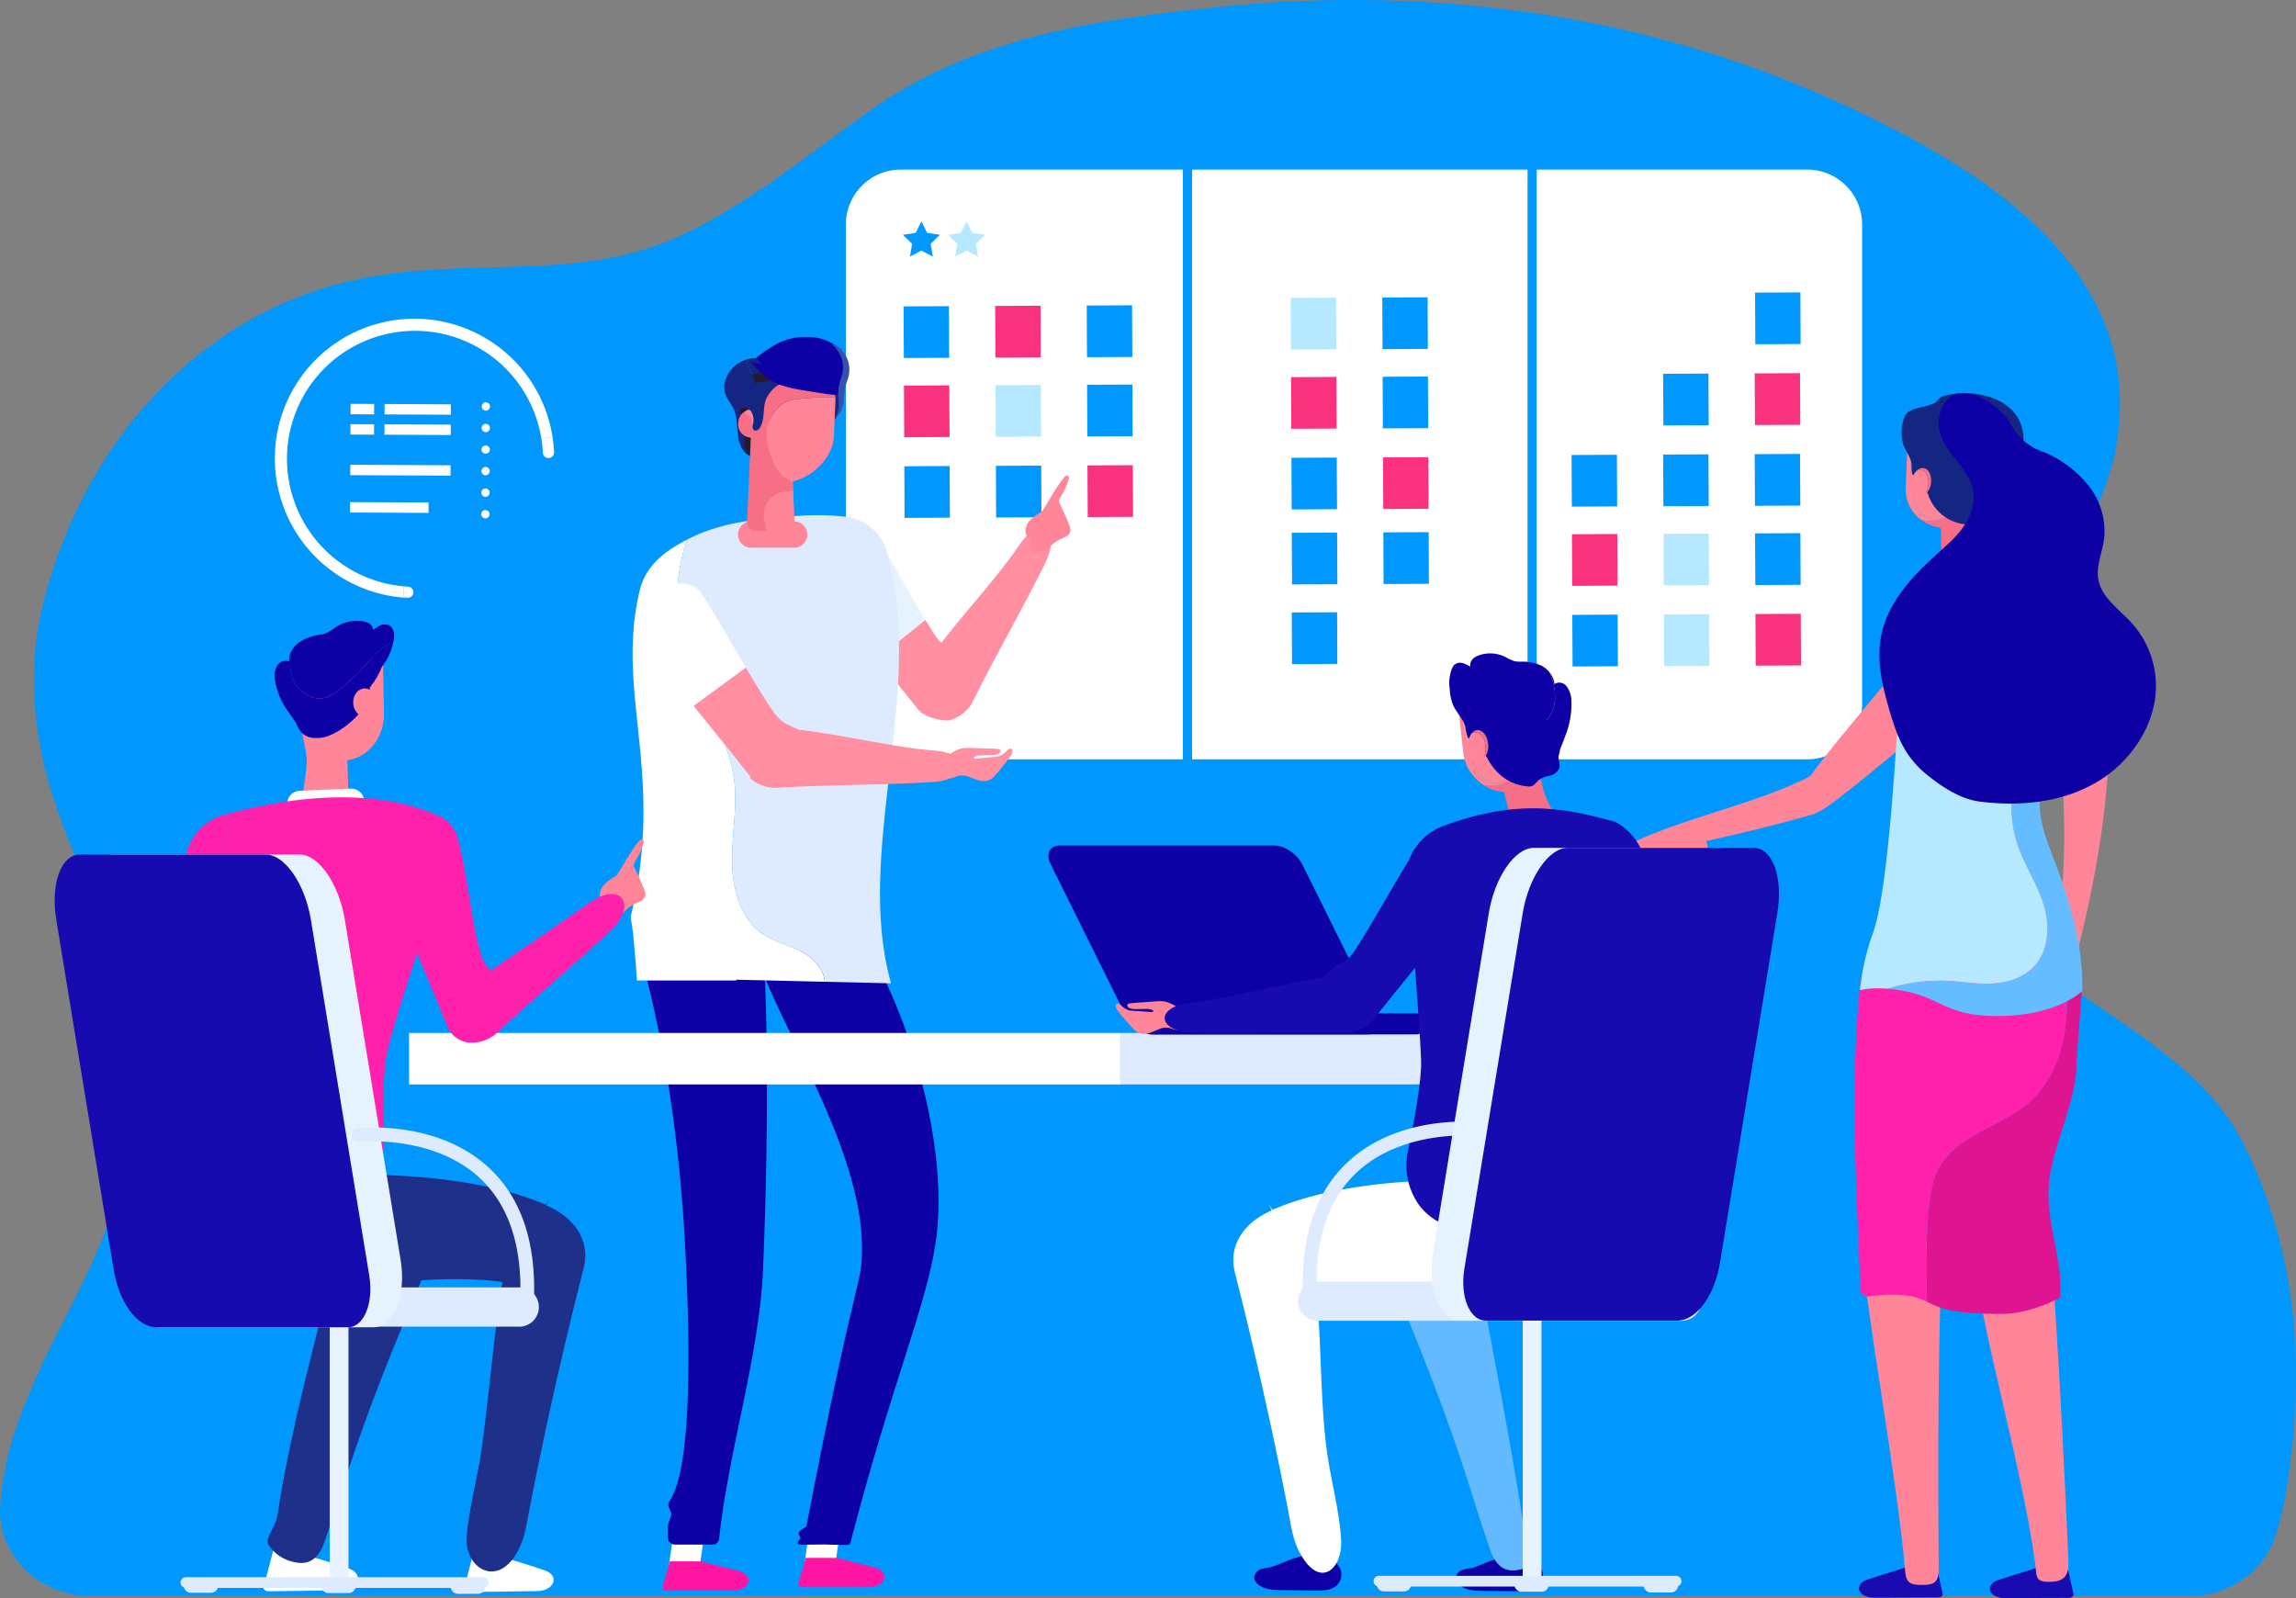 <svg id="Grupo_30302" data-name="Grupo 30302" xmlns="http://www.w3.org/2000/svg" xmlns:xlink="http://www.w3.org/1999/xlink" width="659.53" height="459.061" viewBox="0 0 659.53 459.061">
  <rect x="0" y="0" width="659.53" height="459.061" fill="#808080" stroke="none"/>
  <defs>
    <clipPath id="clip-path">
      <rect id="Rectángulo_3765" data-name="Rectángulo 3765" width="659.53" height="459.061" fill="none"/>
    </clipPath>
    <clipPath id="clip-path-2">
      <path id="Trazado_25638" data-name="Trazado 25638" d="M735.922,1030.488l-31.375,2.012c.825,5.151,11.016,35,13.816,87.967,3.726,69.636-4.539,72.006-4.817,74.247-.1.82.937,2.2.829,3-.286,2.071-1.2,1.322-.962,6.672a2.036,2.036,0,0,0,2.032,1.96h10.89a1.85,1.85,0,0,0,1.808-1.884c2.7-25.009,11.567-52.618,12.613-77.039q.163-3.859.3-7.659c1.206-32.834,1.1-64.694-.277-87.412-.015-.248-.047-.484-.079-.717l-.179-1.444Z" transform="translate(-704.548 -1030.192)" fill="none"/>
    </clipPath>
    <linearGradient id="linear-gradient" x1="-4.851" y1="1.087" x2="-4.844" y2="1.087" gradientUnits="objectBoundingBox">
      <stop offset="0" stop-color="#1f54ff"/>
      <stop offset="0.035" stop-color="#1d4ff9"/>
      <stop offset="0.318" stop-color="#162cd5"/>
      <stop offset="0.582" stop-color="#1114ba"/>
      <stop offset="0.818" stop-color="#0e05aa"/>
      <stop offset="1" stop-color="#0d00a5"/>
    </linearGradient>
    <clipPath id="clip-path-3">
      <path id="Trazado_25639" data-name="Trazado 25639" d="M860.647,1045.054l.034.1-17.509,1.6-5.739.524c4.877,17.862,29.974,54.47,30.119,83.713.059,11.572-1.412,4.633-15.982,80.386-.717.449-2.222,1.18-2.208,1.975.007.375.553,1.073.487,1.352-.034.148-.451.568-.549.771-.746,1.537.269,1.017,7.792,1.017,0,.01,1.274.082,2.558.087,5.108,0,4.291.528,4.921-1.884,11.674-44.65,21.335-66.4,24.109-84.682,3.614-23.808-4.679-55.63-15.29-77.255-.316.188-.569-3.552-.808-8.788Z" transform="translate(-837.433 -1043.964)" fill="none"/>
    </clipPath>
    <linearGradient id="linear-gradient-2" x1="-3.964" y1="1.086" x2="-3.96" y2="1.086" xlink:href="#linear-gradient"/>
    <clipPath id="clip-path-5">
      <path id="Trazado_25647" data-name="Trazado 25647" d="M818.539,395.86c-.059-.007-.123-.026-.18-.029a6.93,6.93,0,0,0-2.4.353c.236,1.753,1.405,3.5,2.03,5.25,1.086,3.043.2,6.913-2.581,8.562a16.132,16.132,0,0,1-2.851,1.151c.813,2.249.647,4.744.959,7.13.336,2.573,1.688,5.409,4.3,5.989a2.064,2.064,0,0,0,.959.022,2.383,2.383,0,0,0,1.117-.805,10.979,10.979,0,0,0,2.7-8.559c-.267-2.137-1.117-4.317-.619-6.379.007.046,0,.092.009.137a9.954,9.954,0,0,0,2.7,5.129,7.173,7.173,0,0,0,2.845,1.865,4.6,4.6,0,0,0,3.444-.165,8.437,8.437,0,0,0,2.639-2.772,1.418,1.418,0,0,1,.907-.656c.7-.074,1.074.7,1.508,1.2a3.168,3.168,0,0,0,2.037.971c2.2.26,2.851.058,3.882-1.738a15.63,15.63,0,0,0,1.826-6.829,9.845,9.845,0,0,1,.27-2.135,20.784,20.784,0,0,1-3.213.446,37.193,37.193,0,0,1-11.408-.644,16.57,16.57,0,0,1-9.521-5.97c-.4-.549-.759-1.133-1.144-1.693-.063.053-.143.112-.2.164" transform="translate(-812.552 -395.696)" fill="none"/>
    </clipPath>
    <linearGradient id="linear-gradient-3" x1="-6.438" y1="11.897" x2="-6.43" y2="11.897" gradientUnits="objectBoundingBox">
      <stop offset="0" stop-color="#14124f"/>
      <stop offset="0.568" stop-color="#14124f"/>
      <stop offset="1" stop-color="#152682"/>
    </linearGradient>
    <clipPath id="clip-path-7">
      <path id="Trazado_25651" data-name="Trazado 25651" d="M833.346,408.505a16.247,16.247,0,0,1-2.378,2.188c-1.3.744-2.963.617-4.455.949a5.892,5.892,0,0,0-3.4,2.058,3.9,3.9,0,0,0-.667,3.608,25.8,25.8,0,0,0,1.658,2.817,11.579,11.579,0,0,1,.8,4.406,1.162,1.162,0,0,0,.208.687.986.986,0,0,0,1.122.156,1.981,1.981,0,0,0,.819-.82c1.439-2.377.7-5.357,1.638-7.931a9.606,9.606,0,0,1,3.924-4.517,31.908,31.908,0,0,1,5.683-2.715L836.4,407.9a1.75,1.75,0,0,0-.951-.261,3.412,3.412,0,0,0-2.1.867" transform="translate(-822.256 -407.638)" fill="none"/>
    </clipPath>
    <linearGradient id="linear-gradient-4" x1="-12.502" y1="19.016" x2="-12.487" y2="19.016" xlink:href="#linear-gradient-3"/>
    <clipPath id="clip-path-8">
      <path id="Trazado_25652" data-name="Trazado 25652" d="M838.088,395.542c-.968.6-1.813,1.546-2.98,1.594a4.131,4.131,0,0,1-2.069-.668l-2.04-.4a22.056,22.056,0,0,0,4.871,4.841c3.331,2.232,7.582,2.931,11.67,3.569l5.58.871c1.148.179,2.473.316,3.352-.389a2.262,2.262,0,0,0,.689-2.271,6.158,6.158,0,0,0-1.163-2.2,14.866,14.866,0,0,0-2.606-2.9c-2.447-1.973-5.842-2.641-9.107-2.936-.645-.058-1.308-.1-1.968-.1a7.928,7.928,0,0,0-4.228.987" transform="translate(-830.998 -394.555)" fill="none"/>
    </clipPath>
    <linearGradient id="linear-gradient-5" x1="-8.046" y1="29.189" x2="-8.036" y2="29.189" gradientUnits="objectBoundingBox">
      <stop offset="0" stop-color="#150066"/>
      <stop offset="0.387" stop-color="#150066"/>
      <stop offset="1" stop-color="#0d00a5"/>
    </linearGradient>
    <clipPath id="clip-path-10">
      <path id="Trazado_25656" data-name="Trazado 25656" d="M842.666,374.483a41.878,41.878,0,0,0-6.273,4.174c.385.56.745,1.144,1.144,1.693a16.57,16.57,0,0,0,9.521,5.97,37.193,37.193,0,0,0,11.408.644,20.784,20.784,0,0,0,3.213-.446,28.952,28.952,0,0,0,.819-4.194c.125-2.4-.927-5.2-1.946-6.171a14.136,14.136,0,0,0-9.861-3.473,17.389,17.389,0,0,0-8.024,1.8" transform="translate(-836.393 -372.679)" fill="none"/>
    </clipPath>
    <linearGradient id="linear-gradient-6" x1="-8.281" y1="24.876" x2="-8.271" y2="24.876" xlink:href="#linear-gradient-5"/>
    <clipPath id="clip-path-12">
      <path id="Trazado_25667" data-name="Trazado 25667" d="M2128.165,464.7a6.072,6.072,0,0,1-1.792,1.7,8.633,8.633,0,0,0,1.792-1.7m-13.77-28.542c-1.823,1.542-.512,1.345-3.985,2.419-2.216.685-5.135.748-6.215,2.934a12.38,12.38,0,0,0-.55,7.9c.485,1.666,2.3,3.973,2.448,5.734.054.666-.062,3.269.566,3.361.168.025.271-.141.35-.349a28.8,28.8,0,0,0,3.771,5.595,12.585,12.585,0,0,0,10.648,8.822,2.243,2.243,0,0,0,1.267-.247c1.587-.855.547-1.44,4.753-2.2,5.2-.937,2.735-4.773,3.223-7.575a7.679,7.679,0,0,1,.629-1.863c-1.041-3.541-1.813-7.175-2.878-10.582a1.731,1.731,0,0,1-1.132-.328,2.053,2.053,0,0,1-.562-2.347,4.218,4.218,0,0,1,.446-.778,18.357,18.357,0,0,0-7.652-9.252c-.714-.42.007-.721-.426-1.275-.2-.253.981-.926.837-1.2-1.035.03-4.709.533-5.538,1.234" transform="translate(-2103.245 -434.921)" fill="none"/>
    </clipPath>
    <linearGradient id="linear-gradient-7" x1="-15.451" y1="9.186" x2="-15.444" y2="9.186" xlink:href="#linear-gradient-3"/>
    <clipPath id="clip-path-14">
      <path id="Trazado_25672" data-name="Trazado 25672" d="M2220.958,1725.891l-17.394,5.469c-4.329,1.361-3.075,5.278,1.663,5.295h.061l18.22-.065c.874,0,1.569-.492,1.452-1.02l-2.02-9.073c-.1-.427-.677-.7-1.323-.7a2.207,2.207,0,0,0-.658.1" transform="translate(-2200.909 -1725.792)" fill="none"/>
    </clipPath>
    <linearGradient id="linear-gradient-8" x1="-22.054" y1="1" x2="-22.044" y2="1" gradientUnits="objectBoundingBox">
      <stop offset="0" stop-color="#200b71"/>
      <stop offset="0.387" stop-color="#200b71"/>
      <stop offset="1" stop-color="#180bb0"/>
    </linearGradient>
    <clipPath id="clip-path-15">
      <path id="Trazado_25673" data-name="Trazado 25673" d="M2076.188,1725.412l-17.394,5.469c-4.347,1.367-3.063,5.312,1.723,5.294l18.22-.065c.874,0,1.569-.492,1.451-1.02l-2.02-9.073c-.095-.427-.677-.7-1.323-.7a2.212,2.212,0,0,0-.659.1" transform="translate(-2056.14 -1725.313)" fill="none"/>
    </clipPath>
    <linearGradient id="linear-gradient-9" x1="-20.584" y1="1.01" x2="-20.574" y2="1.01" xlink:href="#linear-gradient-8"/>
    <clipPath id="clip-path-17">
      <path id="Trazado_25678" data-name="Trazado 25678" d="M2172.957,462.547c13.569-27.349-11.9-27.626-11.9-27.626-17.7,5.974,11.9,27.626,11.9,27.626" transform="translate(-2155.413 -434.921)" fill="none"/>
    </clipPath>
    <linearGradient id="linear-gradient-10" x1="-11.561" y1="12.529" x2="-11.555" y2="12.529" xlink:href="#linear-gradient-3"/>
    <clipPath id="clip-path-19">
      <path id="Trazado_25684" data-name="Trazado 25684" d="M2096.189,440.373c-2.844,8.894,7.278,14.211,9.268,21.553,1.017,3.751-.269,7.844-2.453,11.061s-5.192,5.742-8.073,8.328c-7.128,6.4-14.027,14.012-15.78,23.5-1.422,7.7.752,15.55,3,23.018,2.088,6.944,4.659,12.093,10.218,16.617,4.216,3.431,9.571,6.961,14.936,7.669,11.393,1.5,23.479.412,33.528-5.365s17.624-16.83,17.308-28.545a27.121,27.121,0,0,0-7-17.417c-3.626-3.958-8.712-7.266-9.572-12.625-.613-3.818,1.167-7.59,1.685-11.432a21.077,21.077,0,0,0-4.413-15.281,32.864,32.864,0,0,0-12.721-9.657,15.936,15.936,0,0,1-9.9-8.594c-2.449-3.786-8.446-8.393-13.4-8.394-2.84,0-5.337,1.512-6.631,5.559" transform="translate(-2078.697 -434.814)" fill="none"/>
    </clipPath>
    <linearGradient id="linear-gradient-11" x1="-4.575" y1="2.511" x2="-4.573" y2="2.511" xlink:href="#linear-gradient-5"/>
    <clipPath id="clip-path-20">
      <path id="Trazado_25685" data-name="Trazado 25685" d="M1162.938,935.179c-2.949,0-4.152,2.4-2.686,5.35l21.623,43.573c1.466,2.955,5.046,5.35,8,5.35h61.57c2.95,0,4.152-2.4,2.686-5.35L1232.5,940.529c-1.466-2.955-5.046-5.35-8-5.35Z" transform="translate(-1159.628 -935.179)" fill="none"/>
    </clipPath>
    <linearGradient id="linear-gradient-12" x1="-3.102" y1="3.983" x2="-3.1" y2="3.983" xlink:href="#linear-gradient-5"/>
    <clipPath id="clip-path-21">
      <path id="Trazado_25686" data-name="Trazado 25686" d="M1265.52,1120.832a2.585,2.585,0,0,0-2.792,2.286v1.486a2.585,2.585,0,0,0,2.792,2.286h75.78a2.585,2.585,0,0,0,2.792-2.286v-1.486a2.585,2.585,0,0,0-2.792-2.286Z" transform="translate(-1262.728 -1120.832)" fill="none"/>
    </clipPath>
    <linearGradient id="linear-gradient-13" x1="-4.031" y1="27.727" x2="-4.027" y2="27.727" xlink:href="#linear-gradient-5"/>
    <clipPath id="clip-path-22">
      <path id="Trazado_25687" data-name="Trazado 25687" d="M1400.758,1718.546c-2.71.585-5.653,2.064-8.22,2.964-1.045.366-2.159.335-3.21.674a2.872,2.872,0,0,0-2.136,2.432,2.645,2.645,0,0,0,1.057,1.966c1.865,1.588,4.482,1.677,6.919,1.7l10.323.1c2.212.022,4.856-.2,6.086-2.279,2.627-4.436-2.847-7.83-5.973-8.454a4.107,4.107,0,0,0-.811-.08c-1.367,0-2.559.658-4.034.976" transform="translate(-1387.192 -1717.57)" fill="none"/>
    </clipPath>
    <linearGradient id="linear-gradient-14" x1="-13.333" y1="1.2" x2="-13.323" y2="1.2" xlink:href="#linear-gradient-5"/>
    <clipPath id="clip-path-23">
      <path id="Trazado_25688" data-name="Trazado 25688" d="M1623.55,1719.391c-2.711.585-5.653,2.064-8.22,2.964-1.046.366-2.159.335-3.211.674a2.872,2.872,0,0,0-2.136,2.432,2.646,2.646,0,0,0,1.056,1.966c1.865,1.589,4.482,1.677,6.919,1.7l10.323.1c2.212.022,4.856-.2,6.086-2.278,2.627-4.436-2.847-7.83-5.973-8.454a4.124,4.124,0,0,0-.811-.08c-1.367,0-2.559.658-4.034.976" transform="translate(-1609.984 -1718.415)" fill="none"/>
    </clipPath>
    <linearGradient id="linear-gradient-15" x1="-15.475" y1="1.179" x2="-15.465" y2="1.179" xlink:href="#linear-gradient-5"/>
    <clipPath id="clip-path-25">
      <path id="Trazado_25694" data-name="Trazado 25694" d="M1603.745,742.811a13.811,13.811,0,0,0,.695,8.441c.759,1.734,2.979,4.043,3.4,5.9.161.7.206,1.432.387,2.13.074.287.393,1.376.725,1.4.175.013.254-.172.3-.4a34.212,34.212,0,0,0,4.732,5.652c1.225,2.516,4.694,7.965,11.8,8.494a2.642,2.642,0,0,0,.406.042,2.122,2.122,0,0,0,1.3-.359,15.98,15.98,0,0,0,1.386-1.436,7.116,7.116,0,0,1,3.107-1.277,3.893,3.893,0,0,0,2.731-1.916c.788-1.762-.491-3.814-.672-5.794a5.5,5.5,0,0,1,.021-.6c-1.666.767-2.32,3.379-3.9,4.559-1.311.977-3.052.808-4.641.6a7.137,7.137,0,0,1-2.482-.634,2.921,2.921,0,0,1-1.574-2.111,10.334,10.334,0,0,1,.353-2.543,5.3,5.3,0,0,0-2.849-5.034c-1.464-.775-3.128-.894-4.654-1.493a11.574,11.574,0,0,1-3.915-2.742c-1.361-1.382-2.6-3.3-2.277-5.282.363-2.245,2.491-3.466,4.411-4.255a5.187,5.187,0,0,0,.858-.426c-.761.046-1.521.1-2.28.183a6.155,6.155,0,0,1-5.91-2.947,3.393,3.393,0,0,0-1.453,1.84" transform="translate(-1603.363 -740.971)" fill="none"/>
    </clipPath>
    <linearGradient id="linear-gradient-16" x1="-12.797" y1="7.956" x2="-12.789" y2="7.956" xlink:href="#linear-gradient-5"/>
    <clipPath id="clip-path-27">
      <path id="Trazado_25701" data-name="Trazado 25701" d="M1637.388,751.616c-.442,4.337-3.786,8.379-7.7,8.006a10.877,10.877,0,0,1-4.4-1.764,62.062,62.062,0,0,1-8.473-6.117,33.847,33.847,0,0,0-4.865-3.81,8.918,8.918,0,0,0-3.476-1.2,18.724,18.724,0,0,0,4.153,6.676,21.374,21.374,0,0,0,4.523,5.514l.126.694a2.613,2.613,0,0,1,1.469-.7c1.791-.2,3.46,1.593,3.727,4a5.031,5.031,0,0,1-.825,3.486c3.676,3.188,8.5,5.4,11.626,5.071,3.513-.37,5.025-2.021,5.61-5.945.539-1.205.992-2.521,1.439-3.728a24.39,24.39,0,0,0,1.806-10.35,7.107,7.107,0,0,0-1.338-4.005,2.609,2.609,0,0,0-3.5-.7,6.354,6.354,0,0,0-1.51-3.43,16.176,16.176,0,0,1,1.6,8.308" transform="translate(-1608.478 -743.308)" fill="none"/>
    </clipPath>
    <linearGradient id="linear-gradient-17" x1="-12.309" y1="9.338" x2="-12.301" y2="9.338" xlink:href="#linear-gradient-5"/>
    <clipPath id="clip-path-28">
      <path id="Trazado_25702" data-name="Trazado 25702" d="M1611.335,723.278a4.265,4.265,0,0,0-1.755,1.12,2.5,2.5,0,0,0-.6,2.09,8.079,8.079,0,0,0-2.261-1.055,2.535,2.535,0,0,0-2.305.493c-1.139,1.049-1.832,5.07-1.308,6.65.049.147.338-.208.627-.563s.58-.708.636-.565a8.918,8.918,0,0,1,3.476,1.2,33.825,33.825,0,0,1,4.865,3.81,62.064,62.064,0,0,0,8.474,6.117,10.877,10.877,0,0,0,4.4,1.764c3.912.372,7.257-3.669,7.7-8.006a16.174,16.174,0,0,0-1.6-8.308,7.427,7.427,0,0,0-2.143-1.765,12.5,12.5,0,0,0-6-1.206h-.166a7.28,7.28,0,0,1-1.591-.116,12.745,12.745,0,0,1-2.743-1.255,9.812,9.812,0,0,0-4.344-1.019,9.4,9.4,0,0,0-3.359.614" transform="translate(-1602.929 -722.663)" fill="none"/>
    </clipPath>
    <linearGradient id="linear-gradient-18" x1="-13.423" y1="12.309" x2="-13.414" y2="12.309" xlink:href="#linear-gradient-5"/>
    <clipPath id="clip-path-29">
      <path id="Trazado_25703" data-name="Trazado 25703" d="M1368.118,899.158a16.515,16.515,0,0,0-9.691,9.593c-4.935,8.04-11.082,19.179-15.561,26.053-3.091,4.744-5.785,3.141-8.872,7.826-11.619,1.552-26.97,5.982-38.2,7.243-10.826,1.216-9.855,8.468,1.069,8.727,6.917.164,14.314.084,21.711,0,6.754-.073,13.509-.146,19.9-.034a7.91,7.91,0,0,0,2.287.006,9.215,9.215,0,0,0,3.385-.863,7.779,7.779,0,0,0,3.168-1.967c4.669-5.9,8.766-10.922,12.767-15.888.781,10.2,1.517,20.63,1.742,26.375.239,6.071-2.109,18.364-3.685,25.812a19.659,19.659,0,0,0,3.175,16.077,17.219,17.219,0,0,0,13.084,6.773q.65.036,1.315.036h25.756c9.036,0,13.493.246,14.336-8.167l10.615-90.7a17.337,17.337,0,0,0-8.76-18.1c-7.548-2.088-15.04-3.916-23.7-3.917-7.482,0-15.831,1.365-25.843,5.107" transform="translate(-1288.154 -894.051)" fill="none"/>
    </clipPath>
    <linearGradient id="linear-gradient-19" x1="-2.315" y1="1.873" x2="-2.313" y2="1.873" gradientUnits="objectBoundingBox">
      <stop offset="0" stop-color="#295dff"/>
      <stop offset="0.282" stop-color="#213add"/>
      <stop offset="0.561" stop-color="#1b1fc3"/>
      <stop offset="0.809" stop-color="#180fb3"/>
      <stop offset="1" stop-color="#170aae"/>
    </linearGradient>
    <clipPath id="clip-path-31">
      <path id="Trazado_25711" data-name="Trazado 25711" d="M1648.457,937.81c-5.417,0-11.231,8.422-12.92,18.715l-16.78,102.268c-1.294,7.884,1.552,14.807,6.087,14.807h55.133c5.408,0,10.648-7.089,12.191-16.49l16.5-100.585c1.689-10.293-1.362-18.715-6.779-18.715Z" transform="translate(-1618.444 -937.81)" fill="none"/>
    </clipPath>
    <linearGradient id="linear-gradient-20" x1="-4.514" y1="1.587" x2="-4.511" y2="1.587" gradientUnits="objectBoundingBox">
      <stop offset="0" stop-color="#1f0a6f"/>
      <stop offset="0.387" stop-color="#1f0a6f"/>
      <stop offset="1" stop-color="#170aae"/>
    </linearGradient>
    <clipPath id="clip-path-33">
      <path id="Trazado_25715" data-name="Trazado 25715" d="M318.268,1334.325c-1.072,14.131-13.99,53.2-19.432,88.828-.447,2.921-3.311,5.793-2.619,8.078a11.739,11.739,0,0,0,8.1,5.171c4.327.828,6.793-1.958,8.173-6.127,1.227-3.705,2.728-7.836,3.55-10.462,13.769-44.01,25.784-64.718,29.353-79.32l-27.244-6.472c.037.1.082.2.118.3" transform="translate(-296.11 -1334.021)" fill="none"/>
    </clipPath>
    <linearGradient id="linear-gradient-21" x1="-1.53" y1="1.091" x2="-1.525" y2="1.091" gradientUnits="objectBoundingBox">
      <stop offset="0" stop-color="#1e1c58"/>
      <stop offset="0.568" stop-color="#1e1c58"/>
      <stop offset="1" stop-color="#1f308b"/>
    </linearGradient>
    <clipPath id="clip-path-35">
      <path id="Trazado_25718" data-name="Trazado 25718" d="M224.656,1301.042c.081.373-16.5,2.591-21.989,1.1l1.218,13.636a20.887,20.887,0,0,0,23.294,18.841c19.028-2.253,46.806-7.316,67.16-4.52-2.057,11.884-3.758,31.88-5.916,47.741-1.127,8.286-3.873,17.677-4.338,25.835-.493,8.645,9.015,14.715,14.848,3.412,1.923-3.726,2.2-6.666,3.547-13.6,5.608-28.777,11.778-53.972,15.225-67.417,2.046-7.982-2.893-14.681-10.745-17.979-.048-.02.827-1.709.779-1.728l-.976,1.531c-14.573-6.289-34.5-8.625-53.442-8.625a231.055,231.055,0,0,0-28.664,1.769" transform="translate(-202.667 -1299.273)" fill="none"/>
    </clipPath>
    <linearGradient id="linear-gradient-22" x1="-0.166" y1="0.872" x2="-0.164" y2="0.872" xlink:href="#linear-gradient-21"/>
    <clipPath id="clip-path-37">
      <path id="Trazado_25726" data-name="Trazado 25726" d="M334.368,712.9a34,34,0,0,0-4.319,4.393,63.2,63.2,0,0,1-7.623,7.175A11.949,11.949,0,0,1,318.2,726.9c-3.983,1.059-8.213-2.041-9.49-5.946a13.551,13.551,0,0,1,.09-7.928,5.494,5.494,0,0,0-.916,3.429,2.93,2.93,0,0,0-3.492,1.286,6.043,6.043,0,0,0-.629,3.925,21.025,21.025,0,0,0,3.828,9.18c.692,1.027,1.41,2.153,2.2,3.162,1.347,3.5,3.226,4.738,6.936,4.434,3.3-.27,7.881-3.188,11.086-6.791A4.421,4.421,0,0,1,326.3,728.6c-.178-2.261,1.211-4.212,3.105-4.359a2.986,2.986,0,0,1,1.655.378v-.661a22.39,22.39,0,0,0,3.491-5.974,16.72,16.72,0,0,0,3.192-6.82,9.932,9.932,0,0,0-3.375,1.74" transform="translate(-303.698 -711.164)" fill="none"/>
    </clipPath>
    <linearGradient id="linear-gradient-23" x1="-1.801" y1="6.472" x2="-1.794" y2="6.472" xlink:href="#linear-gradient-5"/>
    <clipPath id="clip-path-38">
      <path id="Trazado_25727" data-name="Trazado 25727" d="M333.8,688.608a13.863,13.863,0,0,1-2.6,1.657,9.537,9.537,0,0,1-1.8.428,14.339,14.339,0,0,0-5.985,2.209,7.391,7.391,0,0,0-1.887,2.015,13.552,13.552,0,0,0-.09,7.928c1.277,3.9,5.507,7.005,9.49,5.946a11.949,11.949,0,0,0,4.221-2.428,63.2,63.2,0,0,0,7.623-7.175,34,34,0,0,1,4.319-4.393,9.932,9.932,0,0,1,3.375-1.74c.061-.285.148-.565.194-.853.245-1.548.094-3.457-1.284-4.213a2.962,2.962,0,0,0-2.481-.031,8.751,8.751,0,0,0-2.144,1.384,2.222,2.222,0,0,0-1.015-1.811,4.745,4.745,0,0,0-2.03-.708,10.89,10.89,0,0,0-1.631-.122,11.268,11.268,0,0,0-6.272,1.906" transform="translate(-320.886 -686.702)" fill="none"/>
    </clipPath>
    <linearGradient id="linear-gradient-24" x1="-2.238" y1="7.58" x2="-2.231" y2="7.58" xlink:href="#linear-gradient-5"/>
    <clipPath id="clip-path-40">
      <path id="Trazado_25734" data-name="Trazado 25734" d="M67.706,945.215c-5.417,0-8.468,8.422-6.779,18.715l16.5,100.584c1.543,9.4,6.783,16.491,12.19,16.491h55.133c4.534,0,7.38-6.923,6.087-14.807L134.061,963.93c-1.689-10.293-7.5-18.715-12.92-18.715Z" transform="translate(-60.462 -945.215)" fill="none"/>
    </clipPath>
    <linearGradient id="linear-gradient-25" x1="-0.156" y1="1.573" x2="-0.153" y2="1.573" xlink:href="#linear-gradient-20"/>
  </defs>
  <g id="Grupo_30221" data-name="Grupo 30221">
    <g id="Grupo_30220" data-name="Grupo 30220" clip-path="url(#clip-path)">
      <path id="Trazado_25614" data-name="Trazado 25614" d="M3.547,413.525a124.636,124.636,0,0,1,4.49-12.246c6.731-16.805,16.46-31.9,22.719-49,.021-.056.043-.11.064-.166,7.256-19.923,8.475-42.364,4.385-63.379-.74-3.8-1.651-7.555-2.734-11.239-.907-3.085-1.968-6.106-3.126-9.086q-.379-.976-.662-1.982c-3.153-11.187-7.932-21.843-11.748-32.5-7.243-19.665-9.658-41.437-4.225-61.8,12.073-46.353,45.273-81.47,87.528-91.3,32.6-7.726,63.986.7,94.168-12.642,21.731-9.833,39.237-25.284,59.76-39.33C283.743,9.884,316.34,5.67,348.333,2.158c66.4-7.023,132.8,2.809,193.165,33.712,31.993,16.153,74.852,44.246,66.4,92-1.207,8.428-4.829,15.451-7.847,23.879-7.244,21.772-26.561,31.6-38.634,51.27a37.99,37.99,0,0,0-6.286,20.837v10.025a19.877,19.877,0,0,0,.939,6.032c.335,1.052.7,2.1,1.121,3.138,5.138,12.416,13.124,21.52,22.431,29.283a186.349,186.349,0,0,0,15.6,11.451c8.573,6.28,17.645,11.784,25.9,18.451,8.628,6.534,16.565,14.039,22.415,24.56,16.4,31.6,18.831,65.316,13.364,100.432a98.294,98.294,0,0,1-3.274,13.957c-3.238,10.326-13.584,17.325-25.164,17.325H26.3c-15.261,0-27.246-12.02-26.24-26.163a85.572,85.572,0,0,1,3.488-18.827" transform="translate(0 0)" fill="#0098ff"/>
      <path id="Trazado_25615" data-name="Trazado 25615" d="M534,445a1.192,1.192,0,1,0,1.191,1.2A1.194,1.194,0,0,0,534,445" transform="translate(-394.427 -329.429)" fill="#fff"/>
      <path id="Trazado_25616" data-name="Trazado 25616" d="M533.888,468.823a1.192,1.192,0,1,0,1.191,1.2,1.195,1.195,0,0,0-1.191-1.2" transform="translate(-394.344 -347.067)" fill="#fff"/>
      <path id="Trazado_25617" data-name="Trazado 25617" d="M533.776,492.652a1.192,1.192,0,1,0,1.191,1.2,1.195,1.195,0,0,0-1.191-1.2" transform="translate(-394.262 -364.708)" fill="#fff"/>
      <path id="Trazado_25618" data-name="Trazado 25618" d="M533.664,516.479a1.192,1.192,0,1,0,1.191,1.2,1.194,1.194,0,0,0-1.191-1.2" transform="translate(-394.179 -382.347)" fill="#fff"/>
      <path id="Trazado_25619" data-name="Trazado 25619" d="M533.552,540.309a1.192,1.192,0,1,0,1.191,1.2,1.195,1.195,0,0,0-1.191-1.2" transform="translate(-394.096 -399.988)" fill="#fff"/>
      <path id="Trazado_25620" data-name="Trazado 25620" d="M533.44,564.136a1.192,1.192,0,1,0,1.191,1.2,1.194,1.194,0,0,0-1.191-1.2" transform="translate(-394.013 -417.627)" fill="#fff"/>
      <rect id="Rectángulo_3750" data-name="Rectángulo 3750" width="2.984" height="19.04" transform="translate(110.462 119.04) rotate(-89.733)" fill="#fff"/>
      <rect id="Rectángulo_3751" data-name="Rectángulo 3751" width="2.984" height="19.04" transform="matrix(0.005, -1, 1, 0.005, 110.434, 124.872)" fill="#fff"/>
      <rect id="Rectángulo_3752" data-name="Rectángulo 3752" width="2.984" height="28.81" transform="matrix(0.005, -1, 1, 0.005, 100.61, 136.491)" fill="#fff"/>
      <rect id="Rectángulo_3753" data-name="Rectángulo 3753" width="2.984" height="22.534" transform="translate(100.56 147.225) rotate(-89.733)" fill="#fff"/>
      <rect id="Rectángulo_3754" data-name="Rectángulo 3754" width="2.984" height="6.775" transform="translate(100.692 118.995) rotate(-89.732)" fill="#fff"/>
      <rect id="Rectángulo_3755" data-name="Rectángulo 3755" width="2.984" height="6.775" transform="translate(100.665 124.827) rotate(-89.732)" fill="#fff"/>
      <path id="Trazado_25621" data-name="Trazado 25621" d="M612.4,493.505c.033.362.057.725.08,1.089-.023-.364-.047-.728-.08-1.089" transform="translate(-453.357 -365.339)" fill="#fff"/>
      <path id="Trazado_25622" data-name="Trazado 25622" d="M598.76,484.937c.13.812.238,1.631.316,2.459-.077-.828-.185-1.648-.316-2.459" transform="translate(-443.259 -358.996)" fill="#fff"/>
      <path id="Trazado_25623" data-name="Trazado 25623" d="M611.2,483.644h-.018c.03.192.058.385.085.579-.027-.192-.038-.388-.067-.579" transform="translate(-452.456 -358.039)" fill="#fff"/>
      <path id="Trazado_25624" data-name="Trazado 25624" d="M612.755,498.337c-.01-.214-.033-.424-.047-.637.015.248.018.5.029.748,0-.038.019-.072.017-.11" transform="translate(-453.585 -368.445)" fill="#fff"/>
      <path id="Trazado_25625" data-name="Trazado 25625" d="M611.512,485.871c.092.656.171,1.316.231,1.983q-.091-1-.231-1.983" transform="translate(-452.699 -359.688)" fill="#fff"/>
      <path id="Trazado_25626" data-name="Trazado 25626" d="M600.027,495.117c-.017-.237-.03-.476-.052-.712.022.236.034.474.052.712" transform="translate(-444.158 -366.005)" fill="#fff"/>
      <path id="Trazado_25627" data-name="Trazado 25627" d="M340.906,430.142a36.768,36.768,0,1,1,39.628-42.478c-.018-.111-.024-.225-.043-.336h3.27a40.119,40.119,0,1,0-41.679,46.136,1.58,1.58,0,0,0,.287-.045q-.735-.036-1.464-.093Z" transform="translate(-225.033 -261.723)" fill="#fff"/>
      <path id="Trazado_25628" data-name="Trazado 25628" d="M598.636,483.98c.131.812.239,1.631.316,2.459.022.236.034.474.052.712.023.318.054.634.069.954a1.609,1.609,0,0,0,3.215-.063c-.011-.249-.014-.5-.029-.748-.023-.364-.047-.728-.08-1.089-.06-.666-.139-1.326-.231-1.982-.027-.193-.055-.386-.085-.579h-3.27c.019.111.025.225.043.336" transform="translate(-443.135 -358.039)" fill="#fff"/>
      <path id="Trazado_25629" data-name="Trazado 25629" d="M449.056,650.207a1.608,1.608,0,0,0-1.528-1.606c-.456-.022-.907-.063-1.359-.1v3.185q.729.058,1.464.093a1.6,1.6,0,0,0,1.423-1.57" transform="translate(-330.296 -480.08)" fill="#fff"/>
      <path id="Trazado_25630" data-name="Trazado 25630" d="M1211.689,356.973H951.355a15.8,15.8,0,0,1-15.8-15.8V203.359a15.8,15.8,0,0,1,15.8-15.8h260.333a15.8,15.8,0,0,1,15.8,15.8V341.173a15.8,15.8,0,0,1-15.8,15.8" transform="translate(-692.586 -138.849)" fill="#fff"/>
      <rect id="Rectángulo_3756" data-name="Rectángulo 3756" width="13.018" height="14.834" transform="translate(259.56 88.008) rotate(-0.261)" fill="#0098ff"/>
      <rect id="Rectángulo_3757" data-name="Rectángulo 3757" width="13.018" height="14.834" transform="matrix(1, -0.005, 0.005, 1, 285.863, 87.888)" fill="#f9327e"/>
      <rect id="Rectángulo_3758" data-name="Rectángulo 3758" width="13.018" height="14.834" transform="matrix(1, -0.005, 0.005, 1, 312.166, 87.768)" fill="#0098ff"/>
      <rect id="Rectángulo_3759" data-name="Rectángulo 3759" width="13.018" height="14.834" transform="matrix(1, -0.005, 0.005, 1, 259.664, 110.767)" fill="#f9327e"/>
      <rect id="Rectángulo_3760" data-name="Rectángulo 3760" width="13.018" height="14.834" transform="translate(285.967 110.647) rotate(-0.261)" fill="#b6e9ff"/>
      <rect id="Rectángulo_3761" data-name="Rectángulo 3761" width="13.018" height="14.834" transform="translate(312.27 110.528) rotate(-0.262)" fill="#0098ff"/>
      <rect id="Rectángulo_3762" data-name="Rectángulo 3762" width="13.018" height="14.834" transform="translate(259.77 133.932) rotate(-0.262)" fill="#0098ff"/>
      <rect id="Rectángulo_3763" data-name="Rectángulo 3763" width="13.018" height="14.834" transform="translate(286.073 133.812) rotate(-0.261)" fill="#0098ff"/>
      <rect id="Rectángulo_3764" data-name="Rectángulo 3764" width="13.018" height="14.834" transform="matrix(1, -0.005, 0.005, 1, 312.376, 133.693)" fill="#f9327e"/>
      <path id="Trazado_25631" data-name="Trazado 25631" d="M912.892,580.356c-6.169-9.467-24.262,2.987-17.571,12.179,6.775,9.307,12.424,16.386,18.386,23.767l13.826-11.08c-5.048-8.269-10.1-17.9-14.641-24.866" transform="translate(-661.719 -427.129)" fill="#e6f3ff"/>
      <path id="Trazado_25632" data-name="Trazado 25632" d="M995.954,698.092c-3.211-4.928-6.008-3.227-9.218-8.154-.825-1.267-1.71-2.685-2.628-4.189l-13.826,11.08c3.715,4.6,7.551,9.315,11.858,14.762,1.433,1.812,6.547,3.475,9.305,2.894,0,0,4.69-16.423,4.509-16.393" transform="translate(-718.294 -507.656)" fill="#ff8fa1"/>
      <path id="Trazado_25633" data-name="Trazado 25633" d="M1054.457,588.881c-6.689,9.926-18.491,22.226-25.427,32.276l5.927,17.745a10.97,10.97,0,0,0,6.152-5.009c6.33-12.848,14.488-27,20.818-39.848,5-10.148-1.167-14.515-7.469-5.164" transform="translate(-761.785 -432.13)" fill="#ff8fa1"/>
      <path id="Trazado_25634" data-name="Trazado 25634" d="M889.045,1703.857h8.886l1.561-10.876h-8.886Z" transform="translate(-658.156 -1253.305)" fill="#fff"/>
      <path id="Trazado_25635" data-name="Trazado 25635" d="M894.048,1723.159l11.121,2.834c4.343,1.424,2.745,5.586-2.144,5.586H884.418c-.893,0-1.568-.512-1.409-1.069l2.09-7.351Z" transform="translate(-653.67 -1275.645)" fill="#ff15a1"/>
      <path id="Trazado_25636" data-name="Trazado 25636" d="M738.83,1707.661h8.886l1.561-10.876h-8.885Z" transform="translate(-546.952 -1256.121)" fill="#fff"/>
      <path id="Trazado_25637" data-name="Trazado 25637" d="M743.832,1726.962l11.121,2.834c4.343,1.425,2.745,5.587-2.144,5.587H734.2c-.893,0-1.568-.512-1.409-1.069l2.09-7.351Z" transform="translate(-542.466 -1278.461)" fill="#ff15a1"/>
    </g>
  </g>
  <g id="Grupo_30223" data-name="Grupo 30223" transform="translate(182.975 267.546)">
    <g id="Grupo_30222" data-name="Grupo 30222" clip-path="url(#clip-path-2)">
      <rect id="Rectángulo_3766" data-name="Rectángulo 3766" width="37.718" height="176.154" transform="translate(0 0)" fill="url(#linear-gradient)"/>
    </g>
  </g>
  <g id="Grupo_30225" data-name="Grupo 30225" transform="translate(217.486 271.123)">
    <g id="Grupo_30224" data-name="Grupo 30224" clip-path="url(#clip-path-3)">
      <rect id="Rectángulo_3767" data-name="Rectángulo 3767" width="54.861" height="173.136" transform="translate(0 0)" fill="url(#linear-gradient-2)"/>
    </g>
  </g>
  <g id="Grupo_30227" data-name="Grupo 30227">
    <g id="Grupo_30226" data-name="Grupo 30226" clip-path="url(#clip-path)">
      <path id="Trazado_25640" data-name="Trazado 25640" d="M1140.5,547.3a9.9,9.9,0,0,1,3.661-2.967,11.706,11.706,0,0,0,1.934-.969,2.224,2.224,0,0,0,1.027-1.809c-.057-1.155-3.066-7.422-3.2-7.638-.371-.591.051-1.342.429-1.928a18.392,18.392,0,0,0,2.185-4.764c.113-.384.176-.884-.156-1.108-.388-.261-.881.123-1.174.487-2.893,3.6-5.661,9.341-6.6,9.947-1.307.7-3.4,2.139-3.955,3.514a4.493,4.493,0,0,0-.48,2.327c.149.946.88,1.694,1.183,2.6a20.357,20.357,0,0,0,.541,2.32c.34.72,1.378,1.215,1.92.632Z" transform="translate(-839.595 -389.416)" fill="#ff8698"/>
      <path id="Trazado_25641" data-name="Trazado 25641" d="M747.369,715.634c-3.821-2.138-8.291-3.028-11.886-5.529-6.557-4.562-8.668-13.363-8.643-21.36s1.658-16.04.426-23.942c-1.751-11.221-9.02-20.723-12.962-31.372a55.7,55.7,0,0,1-.45-36.442c-1.392.727-2.693,1.478-3.912,2.24-1.006,2.4-1.869,4.855-2.632,7.34.762-2.485,1.625-4.937,2.631-7.339-4.907,3.071-8.348,7.024-9.589,12.11-7.227,29.616,7.363,52.756-2.575,93.636-.162.664.317,2.452.606,5.226.331,3.168.742,7.666,1.12,13.391h28.513l-.005-.221,25.431.592c-.174-3.379-2.96-6.589-6.073-8.332" transform="translate(-516.537 -441.948)" fill="#fff"/>
      <path id="Trazado_25642" data-name="Trazado 25642" d="M809.417,700.793c-8.575-37.5,10.69-81.144-.309-120.37a13.859,13.859,0,0,0-11.244-10.051l-.066-.01c-7.184-.986-15.944-.48-24.108.693a60.876,60.876,0,0,0-16.326,3.311,46.849,46.849,0,0,0-5.693,2.523,55.7,55.7,0,0,0,.45,36.442c3.942,10.649,11.211,20.15,12.962,31.372,1.233,7.9-.4,15.945-.426,23.941s2.086,16.8,8.643,21.36c3.595,2.5,8.065,3.391,11.886,5.529,3.113,1.743,5.9,4.953,6.073,8.332l19.041.444c-.326-1.165-.614-2.338-.883-3.516" transform="translate(-554.355 -421.848)" fill="#deebff"/>
      <path id="Trazado_25643" data-name="Trazado 25643" d="M725.461,648.562c-6.169-9.467-23.125,4.546-16.434,13.738,5.092,7,9.547,12.729,13.977,18.28l15-11.005c-4.29-7.284-8.937-15.484-12.54-21.014" transform="translate(-523.751 -477.794)" fill="#fff"/>
      <path id="Trazado_25644" data-name="Trazado 25644" d="M797.306,756.213c-5.487-2.178-6.008-3.227-9.218-8.155-1.76-2.7-3.77-6.043-5.865-9.6l-15,11c5.138,6.438,10.243,12.63,16.266,20.249,1.433,1.812,6.547,3.475,9.305,2.894,0,0,4.69-16.423,4.509-16.393" transform="translate(-567.973 -546.676)" fill="#ff8fa1"/>
      <path id="Trazado_25645" data-name="Trazado 25645" d="M904.538,812.353c-.358-.359-.943-.023-1.329.329a6.592,6.592,0,0,1-2.3,1.655,4.981,4.981,0,0,1-.93.158l-5.889.616c-.229.024-.561-.079-.491-.32a.364.364,0,0,1,.141-.174,3.132,3.132,0,0,1,1.886-.469l2.967-.085a5,5,0,0,0,1.973-.327,1.242,1.242,0,0,0,.576-.47.655.655,0,0,0-.013-.728.78.78,0,0,0-.514-.207c-.849-.11-1.708-.139-2.565-.168l-5.177-.173a10.813,10.813,0,0,0-2.9.164,10.049,10.049,0,0,0-3.115,1.528,16.853,16.853,0,0,0-4.608-.934c-11.922-.9-28.435-5.068-40.587-6.12L829.22,820.581a10.956,10.956,0,0,0,7.393,2.869c14.276-.863,30.591-.781,44.867-1.643a17.5,17.5,0,0,0,5.336-1.069,6.282,6.282,0,0,0,1.658-.528,4.857,4.857,0,0,1,3.392-.008c1.1.335,2.144.855,3.258,1.135a4.334,4.334,0,0,0,3.37-.34,6.483,6.483,0,0,0,1.365-1.274q1.949-2.221,3.727-4.609a7.724,7.724,0,0,0,.984-1.589,1.115,1.115,0,0,0-.031-1.171" transform="translate(-613.867 -597.142)" fill="#ff8fa1"/>
      <path id="Trazado_25646" data-name="Trazado 25646" d="M832.4,584.262H820.068a3.787,3.787,0,0,1,0-7.575H832.4a3.787,3.787,0,0,1,0,7.575" transform="translate(-604.293 -426.918)" fill="#ff8698"/>
    </g>
  </g>
  <g id="Grupo_30229" data-name="Grupo 30229" transform="translate(211.024 102.764)">
    <g id="Grupo_30228" data-name="Grupo 30228" clip-path="url(#clip-path-5)">
      <rect id="Rectángulo_3769" data-name="Rectángulo 3769" width="32.684" height="30.005" transform="translate(-1.235 0.053) rotate(-2.47)" fill="url(#linear-gradient-3)"/>
    </g>
  </g>
  <g id="Grupo_30231" data-name="Grupo 30231">
    <g id="Grupo_30230" data-name="Grupo 30230" clip-path="url(#clip-path)">
      <path id="Trazado_25648" data-name="Trazado 25648" d="M818.106,411.924c-1.821.454-3.765.979-4.961,2.313-1.63,1.817-1.3,4.494-.424,6.684s2.211,4.289,2.352,6.621c.148,2.457-.949,5.3.813,7.155,1.724,1.813,5.141,1.229,7.1-.4s2.988-3.962,4.435-5.989a14.925,14.925,0,0,0,2.383-3.777c.826-2.544-.558-5.253-2.4-7.287-1.389-1.533-3.048-2.839-4.464-4.349-1.769-1.887-2.147-1.641-4.838-.969" transform="translate(-601.114 -304.579)" fill="#251930"/>
      <path id="Trazado_25649" data-name="Trazado 25649" d="M816.526,427.656a3.95,3.95,0,0,1,3.858-3.942l.136-3.212,11.953-6.084c5.166-2.63,11.642.5,11.924,5.716a102.274,102.274,0,0,0-10.7.573,11.454,11.454,0,0,0-3.318.721,8.406,8.406,0,0,0-3.066,2.494c-4.354,5.3-4.78,12.35-5.036,18.939a48.122,48.122,0,0,0,.106,7.608,29.508,29.508,0,0,0,2.343,8.237l-3.381-.092a2.27,2.27,0,0,1-2.31-2.252s1.119-24.168,1.105-24.58c-.035,0-.065.02-.1.019a3.81,3.81,0,0,1-3.516-4.144" transform="translate(-604.467 -306.088)" fill="#f76f87"/>
      <path id="Trazado_25650" data-name="Trazado 25650" d="M838.41,461.863c.256-6.588.682-13.638,5.036-18.939a8.407,8.407,0,0,1,3.066-2.494,11.454,11.454,0,0,1,3.318-.721,102.353,102.353,0,0,1,10.7-.574c.01.189.074.358.067.552l0,.125-.446,10.559c-.266,6.28-6.366,11.864-11.817,12.979l.528,12.235c-.051,1.2-.449,2.329-1.77,2.293l-6.227-.171a29.508,29.508,0,0,1-2.343-8.237,48.122,48.122,0,0,1-.106-7.608" transform="translate(-620.598 -325.09)" fill="#ff8698"/>
    </g>
  </g>
  <g id="Grupo_30233" data-name="Grupo 30233" transform="translate(213.544 105.866)">
    <g id="Grupo_30232" data-name="Grupo 30232" clip-path="url(#clip-path-7)">
      <rect id="Rectángulo_3771" data-name="Rectángulo 3771" width="17.032" height="18.592" transform="translate(-0.999 0.033) rotate(-2.47)" fill="url(#linear-gradient-4)"/>
    </g>
  </g>
  <g id="Grupo_30235" data-name="Grupo 30235" transform="translate(215.815 102.468)">
    <g id="Grupo_30234" data-name="Grupo 30234" clip-path="url(#clip-path-8)">
      <rect id="Rectángulo_3772" data-name="Rectángulo 3772" width="26.795" height="12.236" transform="matrix(0.999, -0.043, 0.043, 0.999, -0.478, 0.021)" fill="url(#linear-gradient-5)"/>
    </g>
  </g>
  <g id="Grupo_30237" data-name="Grupo 30237">
    <g id="Grupo_30236" data-name="Grupo 30236" clip-path="url(#clip-path)">
      <path id="Trazado_25653" data-name="Trazado 25653" d="M836.234,456.022a20.449,20.449,0,0,0,2.312,8.863,9.119,9.119,0,0,0,2.692,3.574c.593.42,1.27.716,1.837,1.171a1.986,1.986,0,0,1,.727,1.832c-.041.378-.017.774-.345.969a2.528,2.528,0,0,1-1.281.2,6.84,6.84,0,0,0-6.382,9.061,2.6,2.6,0,0,1,.227,1,.714.714,0,0,1-.624.7.851.851,0,0,1-.356-.1c-1.559-.741-2.018-2.707-2.232-4.419a98.817,98.817,0,0,1-.669-12.377,25.078,25.078,0,0,1,.351-4.883,27.269,27.269,0,0,1,1.28-4.1l2.317-6.249a8.869,8.869,0,0,1,1.53-2.89c.981-1.092,1.56-.788.727.479a12.927,12.927,0,0,0-2.111,7.165" transform="translate(-616.028 -331.436)" fill="#f76f87"/>
      <path id="Trazado_25654" data-name="Trazado 25654" d="M826.225,453.753a4.682,4.682,0,0,1,.489,3.9c-.013.047-.041.1-.09.1s-.062-.046-.075-.083a4.392,4.392,0,0,1-.151-.985,2.082,2.082,0,0,0-.893-1.611,4.592,4.592,0,0,1-.536-.285.874.874,0,0,1-.313-.869.84.84,0,0,1,1.568-.164" transform="translate(-610.474 -335.563)" fill="#ff8698"/>
      <path id="Trazado_25655" data-name="Trazado 25655" d="M803.344,400.132a9.311,9.311,0,0,1,4.054-2.554c.236,1.753,1.405,3.5,2.03,5.25,1.086,3.043.2,6.913-2.581,8.562A16.159,16.159,0,0,1,804,412.541c-.064-.177-.091-.363-.168-.536-.727-1.632-2.042-3-2.577-4.7-.779-2.482.3-5.239,2.092-7.174" transform="translate(-592.972 -294.325)" fill="#152682"/>
    </g>
  </g>
  <g id="Grupo_30239" data-name="Grupo 30239" transform="translate(217.216 96.787)">
    <g id="Grupo_30238" data-name="Grupo 30238" clip-path="url(#clip-path-10)">
      <rect id="Rectángulo_3774" data-name="Rectángulo 3774" width="26.229" height="14.563" transform="translate(0 0)" fill="url(#linear-gradient-6)"/>
    </g>
  </g>
  <g id="Grupo_30241" data-name="Grupo 30241">
    <g id="Grupo_30240" data-name="Grupo 30240" clip-path="url(#clip-path)">
      <path id="Trazado_25657" data-name="Trazado 25657" d="M918.727,380.142a8.838,8.838,0,0,1,3.233,4.519,8.237,8.237,0,0,1-.228,5.243A21.749,21.749,0,0,0,921,392.9a14.576,14.576,0,0,0,.02,3.1c.146,1.9.226,3.831-1.062,5.424,1.924-.978,2.457-3.492,2.561-5.417a17.392,17.392,0,0,1,1.081-5.542,8.315,8.315,0,0,0-.25-6.346,7.172,7.172,0,0,0-4.621-3.971" transform="translate(-680.129 -281.417)" fill="#3451ad"/>
      <rect id="Rectángulo_3775" data-name="Rectángulo 3775" width="2.634" height="213.851" transform="translate(339.786 36.868)" fill="#0098ff"/>
      <rect id="Rectángulo_3776" data-name="Rectángulo 3776" width="2.633" height="213.851" transform="translate(438.792 36.868)" fill="#0098ff"/>
      <path id="Trazado_25658" data-name="Trazado 25658" d="M771.35,1142.529h0Z" transform="translate(-563.513 -845.808)" fill="#ffc179"/>
      <path id="Trazado_25659" data-name="Trazado 25659" d="M1579.18,1157.455v-14.733c0,.763,0,10.156,0,14.733Z" transform="translate(-1169.058 -845.951)" fill="#fff1c2"/>
      <path id="Trazado_25660" data-name="Trazado 25660" d="M656.779,1157.312V1142.53H452.453v14.782Z" transform="translate(-334.948 -845.808)" fill="#fff"/>
      <path id="Trazado_25661" data-name="Trazado 25661" d="M1327.5,1157.312v-14.782h-88.291v14.783Z" transform="translate(-917.382 -845.808)" fill="#deebff"/>
      <path id="Trazado_25662" data-name="Trazado 25662" d="M2157.556,570.894a21.135,21.135,0,0,0,.526,4.38c.063.23,1.738,11.551,1.64,11.779s-5.73.94-5.948,1.05c-2.775,1.4-1.754.263-4.4-1.019-.677-.328-1.22-.042-1.44-.8-.624-2.153-1.39-14-1.242-15.573a29.872,29.872,0,0,0-.075-6.385c.011-.048,7.783,1.163,8.434,1.26.9.134,2.4-.007,2.629,1.074.208.98-.2,3.038-.122,4.234" transform="translate(-1589.127 -417.767)" fill="#f76f87"/>
      <path id="Trazado_25663" data-name="Trazado 25663" d="M2113.466,476.978a72.238,72.238,0,0,1-.34-11.033c.042-.672.136-1.323.171-1.957l16.414-7.179a11.275,11.275,0,0,1,4.2,9.174l-.067,9.985a14.682,14.682,0,0,1-1.862,6.991c-.068.242-.224.828-.38,1.616l-4.211,2.178a1.861,1.861,0,0,0-.628-1.35,2.113,2.113,0,0,0-2.177-.017c-.714.338-1.34.871-2.037,1.251a5.165,5.165,0,0,1-3.527.544,6.474,6.474,0,0,1-4.3-3.993,20.449,20.449,0,0,1-1.256-6.211" transform="translate(-1564.268 -338.173)" fill="#ff8698"/>
      <path id="Trazado_25664" data-name="Trazado 25664" d="M2135.364,570.133l-5.179,1.557-.005-.494a.905.905,0,0,0-.781-.91,11.056,11.056,0,0,1-5.159-2.26,8.506,8.506,0,0,0,1.517.359,10.309,10.309,0,0,0,5.881-1.041,11.966,11.966,0,0,0,2.483-1.576,1.525,1.525,0,0,1,.934.3c.8.628.706,1.927.515,3.009-.062.354-.137.706-.206,1.06" transform="translate(-1572.563 -418.834)" fill="#f76f87"/>
      <path id="Trazado_25665" data-name="Trazado 25665" d="M2107.8,499.118l.588-14.214,1.032-.452c-.034.633-.129,1.285-.171,1.957a72.177,72.177,0,0,0,.34,11.033,20.447,20.447,0,0,0,1.256,6.211,6.474,6.474,0,0,0,4.3,3.993,5.165,5.165,0,0,0,3.527-.544c.7-.38,1.323-.913,2.037-1.251a2.815,2.815,0,0,1,1.243-.281,11.95,11.95,0,0,1-2.483,1.576,10.307,10.307,0,0,1-5.881,1.041,8.518,8.518,0,0,1-1.517-.359,10.95,10.95,0,0,1-4.269-8.711" transform="translate(-1560.393 -358.637)" fill="#ff8698"/>
    </g>
  </g>
  <g id="Grupo_30243" data-name="Grupo 30243" transform="translate(546.224 112.951)">
    <g id="Grupo_30242" data-name="Grupo 30242" clip-path="url(#clip-path-12)">
      <path id="Trazado_25666" data-name="Trazado 25666" d="M2126.836,434.921h-32.406l-2.751,37.68h32.407Z" transform="translate(-2094.683 -434.921)" fill="url(#linear-gradient-7)"/>
    </g>
  </g>
  <g id="Grupo_30245" data-name="Grupo 30245">
    <g id="Grupo_30244" data-name="Grupo 30244" clip-path="url(#clip-path)">
      <path id="Trazado_25668" data-name="Trazado 25668" d="M2123.126,522.143c.131-2.277-1.031-4.021-2.6-3.9a2.246,2.246,0,0,0-.838.265,2.622,2.622,0,0,1,1.619-.825c1.565-.125,2.728,1.619,2.6,3.9a4.921,4.921,0,0,1-2.233,4.083,5.52,5.52,0,0,0,1.452-3.522" transform="translate(-1569.196 -383.236)" fill="#f76f87"/>
      <path id="Trazado_25669" data-name="Trazado 25669" d="M2116.67,527.529c-1.565.125-2.728-1.619-2.6-3.9a5.517,5.517,0,0,1,1.452-3.523,2.234,2.234,0,0,1,.837-.265c1.566-.125,2.728,1.619,2.6,3.9a5.519,5.519,0,0,1-1.452,3.522,2.246,2.246,0,0,1-.838.265" transform="translate(-1565.029 -384.834)" fill="#ff8698"/>
      <path id="Trazado_25670" data-name="Trazado 25670" d="M1848.993,865.189c-15.912,4.435-31.829,7.853-48.186,11.172l-2.981-2.786c15.266-7.9,38.353-12.241,53.468-20.323,1.34-.717,5.585-.921,6.986-1.564.7.5-5.385,2.648-4.718,3.08,4.459,2.885,2.862,8.4-2.268,9.764-.908.242-1.758.507-2.3.659" transform="translate(-1330.922 -630.499)" fill="#ff8698"/>
      <path id="Trazado_25671" data-name="Trazado 25671" d="M1988.041,741.584c.122-2.359,2.031-3.516,3.481-5.576,6.634-9.428,23.214-28.3,33.591-41.586l11.252-1.8c.083.707.129,1.421.148,2.13a41.014,41.014,0,0,1-5.979,21.885c-.084.077-.17.153-.255.231-2.69,2.467-5.511,4.839-8.317,7.178-3.268,2.724-22.677,19.044-26.47,21.125a7.556,7.556,0,0,1-3.067,1.085,4.358,4.358,0,0,1-4.384-4.674" transform="translate(-1471.731 -512.747)" fill="#ff8698"/>
    </g>
  </g>
  <g id="Grupo_30247" data-name="Grupo 30247" transform="translate(571.588 448.198)">
    <g id="Grupo_30246" data-name="Grupo 30246" clip-path="url(#clip-path-14)">
      <rect id="Rectángulo_3779" data-name="Rectángulo 3779" width="25.842" height="10.863" transform="translate(-1.673)" fill="url(#linear-gradient-8)"/>
    </g>
  </g>
  <g id="Grupo_30249" data-name="Grupo 30249" transform="translate(533.991 448.073)">
    <g id="Grupo_30248" data-name="Grupo 30248" clip-path="url(#clip-path-15)">
      <rect id="Rectángulo_3780" data-name="Rectángulo 3780" width="25.86" height="10.88" transform="translate(-1.692)" fill="url(#linear-gradient-9)"/>
    </g>
  </g>
  <g id="Grupo_30251" data-name="Grupo 30251">
    <g id="Grupo_30250" data-name="Grupo 30250" clip-path="url(#clip-path)">
      <path id="Trazado_25674" data-name="Trazado 25674" d="M2081.135,1467.336c-.245-26.62-.2-74.7,1.272-91.758h-23.445c.5,14.838,10.4,68.191,12.466,93.462.3,3.653.957,4.57,4.813,4.57h.355c4.548,0,4.578-1.931,4.538-6.274" transform="translate(-1524.238 -1018.333)" fill="#ff8698"/>
      <path id="Trazado_25675" data-name="Trazado 25675" d="M2208.479,1463.68c-.837-20.244-2.274-51.367-5.122-92.418h-22.7c1.488,21.451,14.56,65.009,18.246,92.681.534,4.008-.166,5.579,4.027,5.579,4.3,0,5.722-1.724,5.552-5.842" transform="translate(-1614.326 -1015.138)" fill="#ff8698"/>
      <path id="Trazado_25676" data-name="Trazado 25676" d="M2264.246,731.594a234.708,234.708,0,0,0-6.409-55.724c-1.242-5.239,2.653-11.41,6.625-12.771,4.684-1.6,8.214,2.046,9.448,7.251,8.005,33.768-.15,74.939-10.222,109.588h-5.829a187.227,187.227,0,0,0,6.244-41.879c.084-2.155.126-4.31.144-6.466" transform="translate(-1671.29 -490.606)" fill="#ff8698"/>
    </g>
  </g>
  <g id="Grupo_30253" data-name="Grupo 30253" transform="translate(559.773 112.951)">
    <g id="Grupo_30252" data-name="Grupo 30252" clip-path="url(#clip-path-17)">
      <path id="Trazado_25677" data-name="Trazado 25677" d="M2148.427,434.921h-45.186l-2.017,27.626h45.186Z" transform="translate(-2115.298 -434.921)" fill="url(#linear-gradient-10)"/>
    </g>
  </g>
  <g id="Grupo_30255" data-name="Grupo 30255">
    <g id="Grupo_30254" data-name="Grupo 30254" clip-path="url(#clip-path)">
      <path id="Trazado_25679" data-name="Trazado 25679" d="M2131.21,1138.2c.384-3.937.939-7.988,2.856-11.537,5.324-9.855,18.362-11.865,26.558-19.475,5.308-4.929,8.281-12.027,9.48-19.074,1.1-6.486.846-13.014.479-19.487h1.449a12.626,12.626,0,0,1,2.882,9.931c-.454,6.107-.9,12.149-1.359,18.257.206,10.22-7.152,24.036-7.912,34.715-.83,11.667,4.069,20.61,3.239,32.277,0,0-8.187,4.724-16.971,4.724-14.7,0-17.757-1.82-21.226-3.465a173.051,173.051,0,0,1,.525-26.865" transform="translate(-1577.118 -791.098)" fill="#de1491"/>
      <path id="Trazado_25680" data-name="Trazado 25680" d="M2052.814,1074.4a14.8,14.8,0,0,1,2.068-6.214l15.706.114h41.429c.367,6.473.624,13-.479,19.486-1.2,7.048-4.172,14.146-9.481,19.074-8.2,7.61-21.234,9.62-26.557,19.475-1.917,3.549-2.472,7.6-2.856,11.537a173.023,173.023,0,0,0-.525,26.865,22.206,22.206,0,0,0-3.151-1.259c-4.074-1.249-10.474-.711-13.787-.3a1.994,1.994,0,0,1-2.222-2.012c-1.089-28.839-3.084-57.931-.144-86.763" transform="translate(-1518.551 -790.774)" fill="#ff20ac"/>
      <path id="Trazado_25681" data-name="Trazado 25681" d="M2104.788,759.068c4.314.2,8.571.98,12.914.772s8.956-1.57,12.065-4.9c4.546-4.87,4.552-12.443,2.551-18.45s-5.627-11.251-7.508-17.307c-4.173-13.438.742-28.5,5.187-42.489,3.3-10.384,6.313-21.645,5.256-31.935,2.993,1.787,5.73,3.547,7.9,4.655-.6,11.968-1.813,18.13-5.057,29.971-2.948,10.76-7.968,20.909-6.446,32.128.762,5.619,3.2,10.7,5.051,15.892a144.04,144.04,0,0,1,5,16.583,76.546,76.546,0,0,1,1.916,17.912s-6.789,7.264-24.464,7.264c-14.694,0-15.965-5.212-26.852-7.207-1.74-.319-3.277-.513-4.638-.625a49.945,49.945,0,0,1,17.122-2.264" transform="translate(-1545.488 -477.312)" fill="#65bdff"/>
      <path id="Trazado_25682" data-name="Trazado 25682" d="M2057.217,743.775a67.664,67.664,0,0,1,3.7-16.344c4.622-12.532,7.027-57.4,8.387-82.336a26.394,26.394,0,0,1,17.9-23.328,21.965,21.965,0,0,1,8.241-1.3c5.41-.369,11.773,3.006,17.263,6.285,1.057,10.291-1.957,21.551-5.256,31.935-4.445,13.991-9.36,29.052-5.187,42.489,1.88,6.056,5.507,11.3,7.508,17.307s1.995,13.581-2.551,18.45c-3.109,3.33-7.723,4.692-12.065,4.9s-8.6-.573-12.914-.772a49.95,49.95,0,0,0-17.122,2.264c-5.423-.448-7.908.455-7.908.455" transform="translate(-1522.947 -459.3)" fill="#b6e9ff"/>
    </g>
  </g>
  <g id="Grupo_30257" data-name="Grupo 30257" transform="translate(539.849 112.924)">
    <g id="Grupo_30256" data-name="Grupo 30256" clip-path="url(#clip-path-19)">
      <path id="Trazado_25683" data-name="Trazado 25683" d="M2010.643,403.5l95.726-14.375,18.41,128.172-95.726,14.375Z" transform="translate(-2028.317 -400.987)" fill="url(#linear-gradient-11)"/>
    </g>
  </g>
  <g id="Grupo_30259" data-name="Grupo 30259" transform="translate(301.162 242.871)">
    <g id="Grupo_30258" data-name="Grupo 30258" clip-path="url(#clip-path-20)">
      <rect id="Rectángulo_3783" data-name="Rectángulo 3783" width="96.808" height="54.274" transform="translate(-0.842 0)" fill="url(#linear-gradient-12)"/>
    </g>
  </g>
  <g id="Grupo_30261" data-name="Grupo 30261" transform="translate(327.937 291.086)">
    <g id="Grupo_30260" data-name="Grupo 30260" clip-path="url(#clip-path-21)">
      <rect id="Rectángulo_3784" data-name="Rectángulo 3784" width="81.363" height="6.058" fill="url(#linear-gradient-13)"/>
    </g>
  </g>
  <g id="Grupo_30263" data-name="Grupo 30263" transform="translate(360.261 446.062)">
    <g id="Grupo_30262" data-name="Grupo 30262" clip-path="url(#clip-path-22)">
      <rect id="Rectángulo_3785" data-name="Rectángulo 3785" width="27.02" height="10.834" transform="translate(-0.008)" fill="url(#linear-gradient-14)"/>
    </g>
  </g>
  <g id="Grupo_30265" data-name="Grupo 30265" transform="translate(418.122 446.282)">
    <g id="Grupo_30264" data-name="Grupo 30264" clip-path="url(#clip-path-23)">
      <rect id="Rectángulo_3786" data-name="Rectángulo 3786" width="27.02" height="10.834" transform="translate(-0.008)" fill="url(#linear-gradient-15)"/>
    </g>
  </g>
  <g id="Grupo_30267" data-name="Grupo 30267">
    <g id="Grupo_30266" data-name="Grupo 30266" clip-path="url(#clip-path)">
      <path id="Trazado_25689" data-name="Trazado 25689" d="M1251.825,1109.2a11.344,11.344,0,0,0-3.625-1.71,10.442,10.442,0,0,0-2.805-.057l-5,.351c-.828.058-1.657.116-2.474.253a.756.756,0,0,0-.489.218.634.634,0,0,0,.013.7,1.2,1.2,0,0,0,.574.434,4.831,4.831,0,0,0,1.918.246l2.871-.023a3.029,3.029,0,0,1,1.839.386.349.349,0,0,1,.142.163c.077.23-.24.342-.463.327l-5.714-.387a4.779,4.779,0,0,1-.9-.12,6.37,6.37,0,0,1-2.28-1.517c-.385-.327-.963-.631-1.3-.271a1.078,1.078,0,0,0,.011,1.133,7.479,7.479,0,0,0,1.007,1.5q1.8,2.243,3.765,4.323a6.261,6.261,0,0,0,1.365,1.182,4.191,4.191,0,0,0,3.269.209c1.067-.309,2.058-.85,3.109-1.212a4.7,4.7,0,0,1,3.279-.113c1.276.513,3.148,1.081,4.328-1.119.852-1.589.02-2.936-1.4-4.051Z" transform="translate(-913.505 -819.777)" fill="#ff8698"/>
      <path id="Trazado_25690" data-name="Trazado 25690" d="M1670.908,860.75a23.921,23.921,0,0,0,1.864,4.363,1.221,1.221,0,0,1,.242.725,1.057,1.057,0,0,1-.4.632,9.716,9.716,0,0,1-8.557,2.429c-.772-.163-1.236,1.225-1.687.5a18.83,18.83,0,0,1-2.29-6.054,33.565,33.565,0,0,0-2.033-6.536c0-.051,8.07-.8,8.745-.868.93-.092,2.375-.622,2.935.429.507.952.73,3.171,1.178,4.378" transform="translate(-1227.446 -633.491)" fill="#f76f87"/>
      <path id="Trazado_25691" data-name="Trazado 25691" d="M1618.189,761.532a82.379,82.379,0,0,1-2.1-11.707c-.065-.718-.071-1.418-.137-2.095l15.58-8.933a13.339,13.339,0,0,1,5.734,9.425l1.52,10.625a15.668,15.668,0,0,1-.785,7.583c-.031.262-.1.9-.13,1.749l-3.943,2.649a2.21,2.21,0,0,0-.854-1.386,2.077,2.077,0,0,0-2.221.154c-.673.416-1.227,1.032-1.876,1.491a4.9,4.9,0,0,1-3.506.858,7.455,7.455,0,0,1-5.013-3.907,23.964,23.964,0,0,1-2.267-6.506" transform="translate(-1196.28 -546.927)" fill="#ff8698"/>
      <path id="Trazado_25692" data-name="Trazado 25692" d="M1652.318,860.4l-5.028,2.066-.084-.525a1.047,1.047,0,0,0-.94-.906,11.939,11.939,0,0,1-5.615-2,8.759,8.759,0,0,0,1.6.262,9.732,9.732,0,0,0,5.825-1.572,11.01,11.01,0,0,0,2.279-1.873,1.6,1.6,0,0,1,1,.242c.911.605,1.026,1.994,1,3.159-.007.381-.027.762-.042,1.143" transform="translate(-1214.565 -633.58)" fill="#f76f87"/>
      <path id="Trazado_25693" data-name="Trazado 25693" d="M1613.836,788.919l-1.661-15.164.981-.562c.066.676.073,1.377.137,2.095a82.382,82.382,0,0,0,2.1,11.707,23.956,23.956,0,0,0,2.267,6.506,7.455,7.455,0,0,0,5.012,3.907,4.9,4.9,0,0,0,3.506-.858c.65-.459,1.2-1.076,1.876-1.491a2.636,2.636,0,0,1,1.222-.4,11.02,11.02,0,0,1-2.279,1.873,9.734,9.734,0,0,1-5.825,1.572,8.759,8.759,0,0,1-1.6-.262,12.963,12.963,0,0,1-5.734-8.927" transform="translate(-1193.484 -572.391)" fill="#ff8698"/>
    </g>
  </g>
  <g id="Grupo_30269" data-name="Grupo 30269" transform="translate(416.402 192.434)">
    <g id="Grupo_30268" data-name="Grupo 30268" clip-path="url(#clip-path-25)">
      <rect id="Rectángulo_3788" data-name="Rectángulo 3788" width="32.51" height="33.512" transform="translate(-0.371 0)" fill="url(#linear-gradient-16)"/>
    </g>
  </g>
  <g id="Grupo_30271" data-name="Grupo 30271">
    <g id="Grupo_30270" data-name="Grupo 30270" clip-path="url(#clip-path)">
      <path id="Trazado_25695" data-name="Trazado 25695" d="M1631.576,812.144c-.229-2.432-1.69-4.2-3.265-3.938a2.078,2.078,0,0,0-.811.348,2.421,2.421,0,0,1,1.518-1.006c1.575-.257,3.036,1.506,3.265,3.938a4.935,4.935,0,0,1-1.626,4.519,5.688,5.688,0,0,0,.919-3.861" transform="translate(-1204.829 -597.805)" fill="#f76f87"/>
      <path id="Trazado_25696" data-name="Trazado 25696" d="M1627.138,818.23c-1.574.257-3.036-1.506-3.265-3.938a5.686,5.686,0,0,1,.919-3.862,2.078,2.078,0,0,1,.811-.347c1.575-.257,3.036,1.506,3.265,3.938a5.686,5.686,0,0,1-.919,3.861,2.087,2.087,0,0,1-.811.348" transform="translate(-1202.123 -599.682)" fill="#ff8698"/>
      <path id="Trazado_25697" data-name="Trazado 25697" d="M1642.47,761.072a38.265,38.265,0,0,1-2.839-3.17c-.4-.5-.8-1-1.213-1.487-.271-.321-1.723-1.805-.295-.427a8.822,8.822,0,0,1-2.583-4.43,55.543,55.543,0,0,0-8.741-.2,5.135,5.135,0,0,1-.859.426c-1.92.789-4.048,2.011-4.411,4.255-.321,1.984.916,3.9,2.277,5.282a11.578,11.578,0,0,0,3.915,2.742c1.527.6,3.19.718,4.655,1.493a5.3,5.3,0,0,1,2.848,5.033,10.345,10.345,0,0,0-.352,2.543,2.922,2.922,0,0,0,1.575,2.111,7.138,7.138,0,0,0,2.482.634c1.589.205,3.329.374,4.64-.6,1.584-1.18,2.239-3.791,3.9-4.559a15.767,15.767,0,0,1,1.374-4.981c.076-.208.142-.422.211-.634a14.533,14.533,0,0,1-6.589-4.029" transform="translate(-1200.372 -556.16)" fill="#152682"/>
      <path id="Trazado_25698" data-name="Trazado 25698" d="M1828.092,925.5a11.918,11.918,0,0,0-3.929,1.247,10.008,10.008,0,0,0-2.082,1.87l-3.368,3.654a24.324,24.324,0,0,0-1.607,1.865.559.559,0,0,0,.351.983,1.311,1.311,0,0,0,.745-.081,4.752,4.752,0,0,0,1.581-1.131l2.07-1.971a3.027,3.027,0,0,1,1.629-.977.392.392,0,0,1,.227.02c.23.112.084.408-.089.548l-4.445,3.615a4.691,4.691,0,0,1-.749.531,6.893,6.893,0,0,1-2.806.469c-.528.029-1.178.205-1.147.69.023.375.464.655.865.8a8.493,8.493,0,0,0,1.868.386q3.006.375,6.008.523a6.915,6.915,0,0,0,1.886-.085,4.067,4.067,0,0,0,2.535-2.077c.542-.948.853-2.008,1.343-2.982a4.47,4.47,0,0,1,2.3-2.313c1.316-.5,3.107-1.372,2.3-3.746-.583-1.715-2.207-2.11-4.085-1.937Z" transform="translate(-1343.244 -685.042)" fill="#ff8698"/>
      <path id="Trazado_25699" data-name="Trazado 25699" d="M1523.063,1346.2l26.812-6.516c-.036.1-.08.2-.116.306,1.055,14.226,10.247,55.562,15.6,91.431.44,2.94,4.461,5.11,3.781,7.411-1.872,3.025-2.434,3.287-5.656,3.918-4.258.834-6.685-1.971-8.043-6.168-1.207-3.73-2.684-7.888-3.493-10.532-13.551-44.3-25.375-65.15-28.888-79.851" transform="translate(-1127.515 -991.759)" fill="#63baff"/>
      <path id="Trazado_25700" data-name="Trazado 25700" d="M1364.56,1331.821c-2.014-7.9,2.847-14.526,10.575-17.79.047-.02-.814-1.69-.767-1.71l.961,1.516c22.04-9.564,56.528-9.888,80.8-6.784-.08.369,16.241,2.564,21.639,1.088l-1.2,13.492a20.584,20.584,0,0,1-22.924,18.642c-18.725-2.23-46.063-7.239-66.094-4.472,2.025,11.758,1.3,31.544,3.421,47.238,1.109,8.2,3.652,17.491,4.109,25.563.485,8.553-6.311,14.56-12.051,3.376-1.892-3.686-2.161-6.595-3.49-13.453-5.519-28.474-11.591-53.4-14.983-66.706" transform="translate(-1009.839 -966.308)" fill="#fff"/>
    </g>
  </g>
  <g id="Grupo_30273" data-name="Grupo 30273" transform="translate(417.73 193.041)">
    <g id="Grupo_30272" data-name="Grupo 30272" clip-path="url(#clip-path-27)">
      <rect id="Rectángulo_3790" data-name="Rectángulo 3790" width="33.937" height="28.488" fill="url(#linear-gradient-17)"/>
    </g>
  </g>
  <g id="Grupo_30275" data-name="Grupo 30275" transform="translate(416.289 187.68)">
    <g id="Grupo_30274" data-name="Grupo 30274" clip-path="url(#clip-path-28)">
      <rect id="Rectángulo_3791" data-name="Rectángulo 3791" width="30.988" height="22.048" transform="translate(-0.347 0)" fill="url(#linear-gradient-18)"/>
    </g>
  </g>
  <g id="Grupo_30277" data-name="Grupo 30277" transform="translate(334.541 232.19)">
    <g id="Grupo_30276" data-name="Grupo 30276" clip-path="url(#clip-path-29)">
      <rect id="Rectángulo_3792" data-name="Rectángulo 3792" width="143.148" height="121.127" transform="translate(-3.186 0)" fill="url(#linear-gradient-19)"/>
    </g>
  </g>
  <g id="Grupo_30279" data-name="Grupo 30279">
    <g id="Grupo_30278" data-name="Grupo 30278" clip-path="url(#clip-path)">
      <path id="Trazado_25704" data-name="Trazado 25704" d="M1441.655,1428.678h103.982a5.65,5.65,0,1,0,0-11.285H1441.655a5.65,5.65,0,1,0,0,11.285" transform="translate(-1062.854 -1049.288)" fill="#deebff"/>
      <path id="Trazado_25705" data-name="Trazado 25705" d="M1443.091,1294.749a1.975,1.975,0,0,1-1.966-1.837c-1.249-17.733,2.89-31.308,12.3-40.347,14.867-14.276,37.27-11.918,38.214-11.813a1.976,1.976,0,0,1-.442,3.927c-.214-.019-21.552-2.238-35.063,10.759-8.511,8.188-12.238,20.7-11.076,37.2a1.975,1.975,0,0,1-1.829,2.11c-.047,0-.094.005-.141.005" transform="translate(-1066.696 -918.369)" fill="#deebff"/>
      <path id="Trazado_25706" data-name="Trazado 25706" d="M1524.9,1754.382h5.753a2.062,2.062,0,0,0,2.055-2.058h-9.862a2.062,2.062,0,0,0,2.055,2.058" transform="translate(-1127.358 -1297.236)" fill="#deebff"/>
      <rect id="Rectángulo_3793" data-name="Rectángulo 3793" width="5.381" height="77.103" transform="translate(437.418 376.009)" fill="#e6f3ff"/>
      <path id="Trazado_25707" data-name="Trazado 25707" d="M1606.164,1746.1H1520.8a1.537,1.537,0,0,1,0-3.074h85.366a1.537,1.537,0,0,1,0,3.074" transform="translate(-1124.703 -1290.352)" fill="#deebff"/>
      <path id="Trazado_25708" data-name="Trazado 25708" d="M1677.126,1754.7h5.753a2.062,2.062,0,0,0,2.055-2.058h-9.862a2.062,2.062,0,0,0,2.055,2.058" transform="translate(-1240.046 -1297.471)" fill="#deebff"/>
      <path id="Trazado_25709" data-name="Trazado 25709" d="M1820.168,1755.545h5.753a2.062,2.062,0,0,0,2.054-2.058h-9.862a2.062,2.062,0,0,0,2.055,2.058" transform="translate(-1345.939 -1298.097)" fill="#deebff"/>
      <path id="Trazado_25710" data-name="Trazado 25710" d="M1653.773,1073.6H1591.75c-5.916,0-9.628-9.032-7.941-19.318l16.04-97.758c1.689-10.293,7.5-18.715,12.92-18.715H1666.2c5.417,0,8.468,8.422,6.779,18.715Z" transform="translate(-1172.183 -694.256)" fill="#e6f3ff"/>
    </g>
  </g>
  <g id="Grupo_30281" data-name="Grupo 30281" transform="translate(420.319 243.554)">
    <g id="Grupo_30280" data-name="Grupo 30280" clip-path="url(#clip-path-31)">
      <rect id="Rectángulo_3795" data-name="Rectángulo 3795" width="92.896" height="135.79" transform="translate(-0.98 0)" fill="url(#linear-gradient-20)"/>
    </g>
  </g>
  <g id="Grupo_30283" data-name="Grupo 30283">
    <g id="Grupo_30282" data-name="Grupo 30282" clip-path="url(#clip-path)">
      <rect id="Rectángulo_3796" data-name="Rectángulo 3796" width="13.018" height="14.834" transform="translate(504.148 84.053) rotate(-0.261)" fill="#0098ff"/>
      <rect id="Rectángulo_3797" data-name="Rectángulo 3797" width="13.018" height="14.834" transform="matrix(1, -0.005, 0.005, 1, 451.438, 130.696)" fill="#0098ff"/>
      <rect id="Rectángulo_3798" data-name="Rectángulo 3798" width="13.018" height="14.834" transform="matrix(1, -0.005, 0.005, 1, 477.741, 130.576)" fill="#0098ff"/>
      <rect id="Rectángulo_3799" data-name="Rectángulo 3799" width="13.018" height="14.834" transform="matrix(1, -0.005, 0.005, 1, 504.044, 130.457)" fill="#0098ff"/>
      <rect id="Rectángulo_3800" data-name="Rectángulo 3800" width="13.018" height="14.834" transform="matrix(1, -0.005, 0.005, 1, 451.542, 153.455)" fill="#f9327e"/>
      <rect id="Rectángulo_3801" data-name="Rectángulo 3801" width="13.018" height="14.834" transform="translate(477.845 153.336) rotate(-0.261)" fill="#b6e9ff"/>
      <rect id="Rectángulo_3802" data-name="Rectángulo 3802" width="13.018" height="14.834" transform="translate(504.148 153.216) rotate(-0.262)" fill="#0098ff"/>
      <rect id="Rectángulo_3803" data-name="Rectángulo 3803" width="13.018" height="14.834" transform="matrix(1, -0.005, 0.005, 1, 451.648, 176.62)" fill="#0098ff"/>
      <rect id="Rectángulo_3804" data-name="Rectángulo 3804" width="13.018" height="14.834" transform="translate(477.951 176.501) rotate(-0.261)" fill="#b6e9ff"/>
      <rect id="Rectángulo_3805" data-name="Rectángulo 3805" width="13.018" height="14.834" transform="matrix(1, -0.005, 0.005, 1, 504.254, 176.381)" fill="#f9327e"/>
      <rect id="Rectángulo_3806" data-name="Rectángulo 3806" width="13.018" height="14.834" transform="translate(477.741 107.374) rotate(-0.261)" fill="#0098ff"/>
      <rect id="Rectángulo_3807" data-name="Rectángulo 3807" width="13.018" height="14.834" transform="translate(504.044 107.255) rotate(-0.263)" fill="#f9327e"/>
      <rect id="Rectángulo_3808" data-name="Rectángulo 3808" width="13.018" height="14.834" transform="matrix(1, -0.005, 0.005, 1, 370.757, 85.58)" fill="#b6e9ff"/>
      <rect id="Rectángulo_3809" data-name="Rectángulo 3809" width="13.018" height="14.834" transform="matrix(1, -0.005, 0.005, 1, 397.06, 85.46)" fill="#0098ff"/>
      <rect id="Rectángulo_3810" data-name="Rectángulo 3810" width="13.018" height="14.834" transform="matrix(1, -0.005, 0.005, 1, 370.861, 108.339)" fill="#f9327e"/>
      <rect id="Rectángulo_3811" data-name="Rectángulo 3811" width="13.018" height="14.834" transform="translate(397.164 108.219) rotate(-0.262)" fill="#0098ff"/>
      <rect id="Rectángulo_3812" data-name="Rectángulo 3812" width="13.018" height="14.834" transform="translate(371.066 175.932) rotate(-0.261)" fill="#0098ff"/>
      <rect id="Rectángulo_3813" data-name="Rectángulo 3813" width="13.018" height="14.834" transform="matrix(1, -0.005, 0.005, 1, 370.968, 131.504)" fill="#0098ff"/>
      <rect id="Rectángulo_3814" data-name="Rectángulo 3814" width="13.018" height="14.834" transform="matrix(1, -0.005, 0.005, 1, 397.271, 131.384)" fill="#f9327e"/>
      <rect id="Rectángulo_3815" data-name="Rectángulo 3815" width="13.018" height="14.834" transform="matrix(1, -0.005, 0.005, 1, 371.066, 153.043)" fill="#0098ff"/>
      <rect id="Rectángulo_3816" data-name="Rectángulo 3816" width="13.018" height="14.834" transform="translate(397.369 152.924) rotate(-0.262)" fill="#0098ff"/>
      <path id="Trazado_25712" data-name="Trazado 25712" d="M1053.97,244.791l1.646,3.335,3.68.535-2.663,2.6.629,3.665-3.292-1.73-3.292,1.73.629-3.665-2.663-2.6,3.68-.535Z" transform="translate(-776.306 -181.218)" fill="#b6e9ff"/>
      <path id="Trazado_25713" data-name="Trazado 25713" d="M1003.957,244.791l1.646,3.335,3.68.535-2.663,2.6.629,3.665-3.292-1.73-3.292,1.73.629-3.665-2.663-2.6,3.68-.535Z" transform="translate(-739.281 -181.218)" fill="#0098ff"/>
      <path id="Trazado_25714" data-name="Trazado 25714" d="M294.575,1712.6c6.7.689,21.189,5.732,21.189,5.732,4.79,1.534,3.1,6.236-2.263,6.311l-20.428.288c-.98.014-1.729-.551-1.564-1.18l2.833-10.8a.87.87,0,0,1,.234-.355" transform="translate(-215.785 -1267.828)" fill="#fff"/>
    </g>
  </g>
  <g id="Grupo_30285" data-name="Grupo 30285" transform="translate(76.901 346.453)">
    <g id="Grupo_30284" data-name="Grupo 30284" clip-path="url(#clip-path-33)">
      <rect id="Rectángulo_3818" data-name="Rectángulo 3818" width="49.869" height="103.209" transform="translate(-0.585)" fill="url(#linear-gradient-21)"/>
    </g>
  </g>
  <g id="Grupo_30287" data-name="Grupo 30287">
    <g id="Grupo_30286" data-name="Grupo 30286" clip-path="url(#clip-path)">
      <path id="Trazado_25716" data-name="Trazado 25716" d="M182.473,913.7l-25.541,47.739c-3.036,5.674.708,12.98,7.459,12.951l53.1-.229c11.114-.048,11.137-17.262,0-17.214l-53.1.23,7.459,12.951,25.541-47.739a8.772,8.772,0,0,0-3.1-11.776c-3.915-2.281-9.617-1.028-11.819,3.088" transform="translate(-115.386 -673.288)" fill="#23263d"/>
      <path id="Trazado_25717" data-name="Trazado 25717" d="M516.237,1715.876c6.36.654,20.113,5.441,20.113,5.441,4.547,1.456,2.946,5.919-2.148,5.991l-19.391.274c-.93.013-1.642-.523-1.485-1.12l2.689-10.249a.828.828,0,0,1,.222-.337" transform="translate(-379.996 -1270.254)" fill="#fff"/>
    </g>
  </g>
  <g id="Grupo_30289" data-name="Grupo 30289" transform="translate(52.634 337.428)">
    <g id="Grupo_30288" data-name="Grupo 30288" clip-path="url(#clip-path-35)">
      <rect id="Rectángulo_3820" data-name="Rectángulo 3820" width="166.965" height="166.863" transform="matrix(0.682, -0.732, 0.732, 0.682, -59.41, 63.77)" fill="url(#linear-gradient-22)"/>
    </g>
  </g>
  <g id="Grupo_30291" data-name="Grupo 30291">
    <g id="Grupo_30290" data-name="Grupo 30290" clip-path="url(#clip-path)">
      <path id="Trazado_25719" data-name="Trazado 25719" d="M335.921,709.264a13.827,13.827,0,0,0-4.347,10.508l.258,10.717c.177,7.322,5.7,13.185,12.277,13.029s11.811-6.273,11.635-13.595l-.25-14.113Z" transform="translate(-245.459 -525.064)" fill="#ff8698"/>
      <path id="Trazado_25720" data-name="Trazado 25720" d="M342,811.309l-9.148.3a2.382,2.382,0,0,1-2.37-2.373s1.753-9.555,1.646-12.74c-.106-3.134-2.5-12.535-2.5-12.535a2.38,2.38,0,0,1,2.2-2.525l9.148-.3a2.384,2.384,0,0,1,2.37,2.374l.854,25.275a2.38,2.38,0,0,1-2.2,2.526" transform="translate(-244.02 -578.269)" fill="#ff8698"/>
      <path id="Trazado_25721" data-name="Trazado 25721" d="M317.8,876.142a3.732,3.732,0,0,1,3.535-3.232L336,872.285a3.734,3.734,0,0,1,3.8,2.92Z" transform="translate(-235.267 -645.746)" fill="#fff"/>
      <path id="Trazado_25722" data-name="Trazado 25722" d="M456.707,954.686c-1.655-5.51-4.764-4.692-6.419-10.2-2.765-9.2-4.077-24.735-6.842-33.939-3.18-10.586-25.048-2.024-21.3,8.45,6.162,17.214,12.09,30.409,18.717,46.821a7.67,7.67,0,0,0,6.269,4.159l10.108-15.223-.534-.066" transform="translate(-312.194 -670.483)" fill="#ff20ac"/>
      <path id="Trazado_25723" data-name="Trazado 25723" d="M390.682,765.85A4.422,4.422,0,0,0,392.2,768.9a3.1,3.1,0,0,0,2.237.774c1.893-.147,3.283-2.1,3.1-4.358a4.255,4.255,0,0,0-2.1-3.448,2.987,2.987,0,0,0-1.655-.378c-1.894.147-3.283,2.1-3.105,4.359" transform="translate(-289.209 -563.722)" fill="#ff8698"/>
      <path id="Trazado_25724" data-name="Trazado 25724" d="M234.721,993.264c-.311-6.119.811-12.244.5-18.364s-2.418-12.643-7.533-16.044c-2.378-1.581-5.2-2.348-7.788-3.549-10.81-5-16.723-17.27-17.482-29.122-.591-9.232,1.4-18.352,3.936-27.306-.808.212-1.595.424-2.34.632a15.372,15.372,0,0,0-11.191,13.63l-4.081,95.695c-.651,8.5,3.922,8.254,13.1,8.254h26.172q.675,0,1.342-.036a21.406,21.406,0,0,0,14.509-6.845,14,14,0,0,1-1.61-.9c-5.117-3.4-7.227-9.922-7.538-16.041" transform="translate(-139.681 -665.436)" fill="#ff20ac"/>
      <path id="Trazado_25725" data-name="Trazado 25725" d="M309.108,895.425a6.979,6.979,0,0,0-3.784-7.785c-19.759-9.417-45.117-5.25-60.113-1.315-2.538,8.954-4.527,18.073-3.936,27.306.759,11.852,6.672,24.118,17.482,29.122,2.593,1.2,5.41,1.967,7.788,3.549,5.115,3.4,7.223,9.925,7.534,16.044s-.812,12.244-.5,18.364,2.421,12.642,7.538,16.041a13.969,13.969,0,0,0,1.61.9,22.622,22.622,0,0,0,6.107-16.249c-.266-7.528-.449-19.951.881-26.087,3.013-13.9,19.394-59.894,19.394-59.894" transform="translate(-178.537 -652.881)" fill="#ff20ac"/>
    </g>
  </g>
  <g id="Grupo_30293" data-name="Grupo 30293" transform="translate(78.872 184.693)">
    <g id="Grupo_30292" data-name="Grupo 30292" clip-path="url(#clip-path-37)">
      <rect id="Rectángulo_3822" data-name="Rectángulo 3822" width="41.665" height="43.627" transform="translate(-12.637 19.504) rotate(-57.236)" fill="url(#linear-gradient-23)"/>
    </g>
  </g>
  <g id="Grupo_30295" data-name="Grupo 30295" transform="translate(83.336 178.34)">
    <g id="Grupo_30294" data-name="Grupo 30294" clip-path="url(#clip-path-38)">
      <rect id="Rectángulo_3823" data-name="Rectángulo 3823" width="35.867" height="38.012" transform="translate(-10.821 16.369) rotate(-57.236)" fill="url(#linear-gradient-24)"/>
    </g>
  </g>
  <g id="Grupo_30297" data-name="Grupo 30297">
    <g id="Grupo_30296" data-name="Grupo 30296" clip-path="url(#clip-path)">
      <path id="Trazado_25728" data-name="Trazado 25728" d="M669.607,949.946a10.055,10.055,0,0,1,3.721-3,11.87,11.87,0,0,0,1.965-.979,2.245,2.245,0,0,0,1.044-1.828c-.058-1.167-3.116-7.5-3.254-7.72-.377-.6.051-1.356.436-1.948a18.528,18.528,0,0,0,2.22-4.815c.115-.388.179-.893-.158-1.119-.394-.264-.895.123-1.193.492-2.94,3.64-5.753,9.441-6.707,10.053-1.328.7-3.456,2.161-4.019,3.551a4.522,4.522,0,0,0-.488,2.352c.152.956.894,1.712,1.2,2.629a20.449,20.449,0,0,0,.55,2.345c.345.727,1.4,1.227,1.951.639Z" transform="translate(-490.922 -687.327)" fill="#ff8698"/>
      <path id="Trazado_25729" data-name="Trazado 25729" d="M553.928,991.3c-9.61,6.735-19.19,13.21-29.07,19.972l-5.387,20.251a10.8,10.8,0,0,0,7.4-2.431c10.3-9.53,22.606-20.015,32.906-29.544,8.136-7.528,3.205-14.594-5.848-8.248" transform="translate(-384.562 -732.029)" fill="#ff20ac"/>
      <rect id="Rectángulo_3824" data-name="Rectángulo 3824" width="5.381" height="77.103" transform="translate(94.721 376.396)" fill="#e6f3ff"/>
      <path id="Trazado_25730" data-name="Trazado 25730" d="M259.835,1435.239H155.853a5.65,5.65,0,1,1,0-11.285H259.835a5.65,5.65,0,1,1,0,11.285" transform="translate(-110.981 -1054.145)" fill="#deebff"/>
      <path id="Trazado_25731" data-name="Trazado 25731" d="M165.033,1282.022l-9.269,4.905-8.731-58.88,9.965,0Z" transform="translate(-108.848 -909.117)" fill="#3736e7"/>
      <path id="Trazado_25732" data-name="Trazado 25732" d="M338.324,1284.985l-9.965,0-8.035-53.972,9.965,0Z" transform="translate(-237.134 -911.31)" fill="#3736e7"/>
      <path id="Trazado_25733" data-name="Trazado 25733" d="M117.662,1081.006h62.023c5.916,0,9.628-9.032,7.941-19.318l-16.04-97.758c-1.689-10.293-7.5-18.715-12.92-18.715H105.232c-5.417,0-8.468,8.422-6.779,18.715Z" transform="translate(-72.539 -699.738)" fill="#e6f3ff"/>
    </g>
  </g>
  <g id="Grupo_30299" data-name="Grupo 30299" transform="translate(15.702 245.477)">
    <g id="Grupo_30298" data-name="Grupo 30298" clip-path="url(#clip-path-40)">
      <rect id="Rectángulo_3826" data-name="Rectángulo 3826" width="92.896" height="135.79" transform="translate(-1.223 0)" fill="url(#linear-gradient-25)"/>
    </g>
  </g>
  <g id="Grupo_30301" data-name="Grupo 30301">
    <g id="Grupo_30300" data-name="Grupo 30300" clip-path="url(#clip-path)">
      <path id="Trazado_25735" data-name="Trazado 25735" d="M286.606,1747.587H201.24a1.537,1.537,0,0,1,0-3.074h85.366a1.537,1.537,0,0,1,0,3.074" transform="translate(-147.841 -1291.453)" fill="#deebff"/>
      <path id="Trazado_25736" data-name="Trazado 25736" d="M439.042,1301.311c-.047,0-.094,0-.141-.005a1.975,1.975,0,0,1-1.829-2.11c1.162-16.493-2.565-29.007-11.076-37.2-13.51-13-34.846-10.781-35.063-10.759a1.976,1.976,0,0,1-.442-3.927c.947-.1,23.347-2.463,38.214,11.813,9.413,9.039,13.551,22.613,12.3,40.347a1.974,1.974,0,0,1-1.965,1.837" transform="translate(-287.783 -923.227)" fill="#deebff"/>
      <path id="Trazado_25737" data-name="Trazado 25737" d="M205.348,1755.871H211.1a2.063,2.063,0,0,0,2.055-2.058h-9.863a2.062,2.062,0,0,0,2.055,2.058" transform="translate(-150.497 -1298.338)" fill="#deebff"/>
      <path id="Trazado_25738" data-name="Trazado 25738" d="M357.567,1756.188h5.753a2.062,2.062,0,0,0,2.055-2.058h-9.863a2.063,2.063,0,0,0,2.055,2.058" transform="translate(-263.184 -1298.572)" fill="#deebff"/>
      <path id="Trazado_25739" data-name="Trazado 25739" d="M500.61,1757.033h5.753a2.063,2.063,0,0,0,2.055-2.058h-9.863a2.063,2.063,0,0,0,2.055,2.058" transform="translate(-369.078 -1299.198)" fill="#deebff"/>
    </g>
  </g>
</svg>
